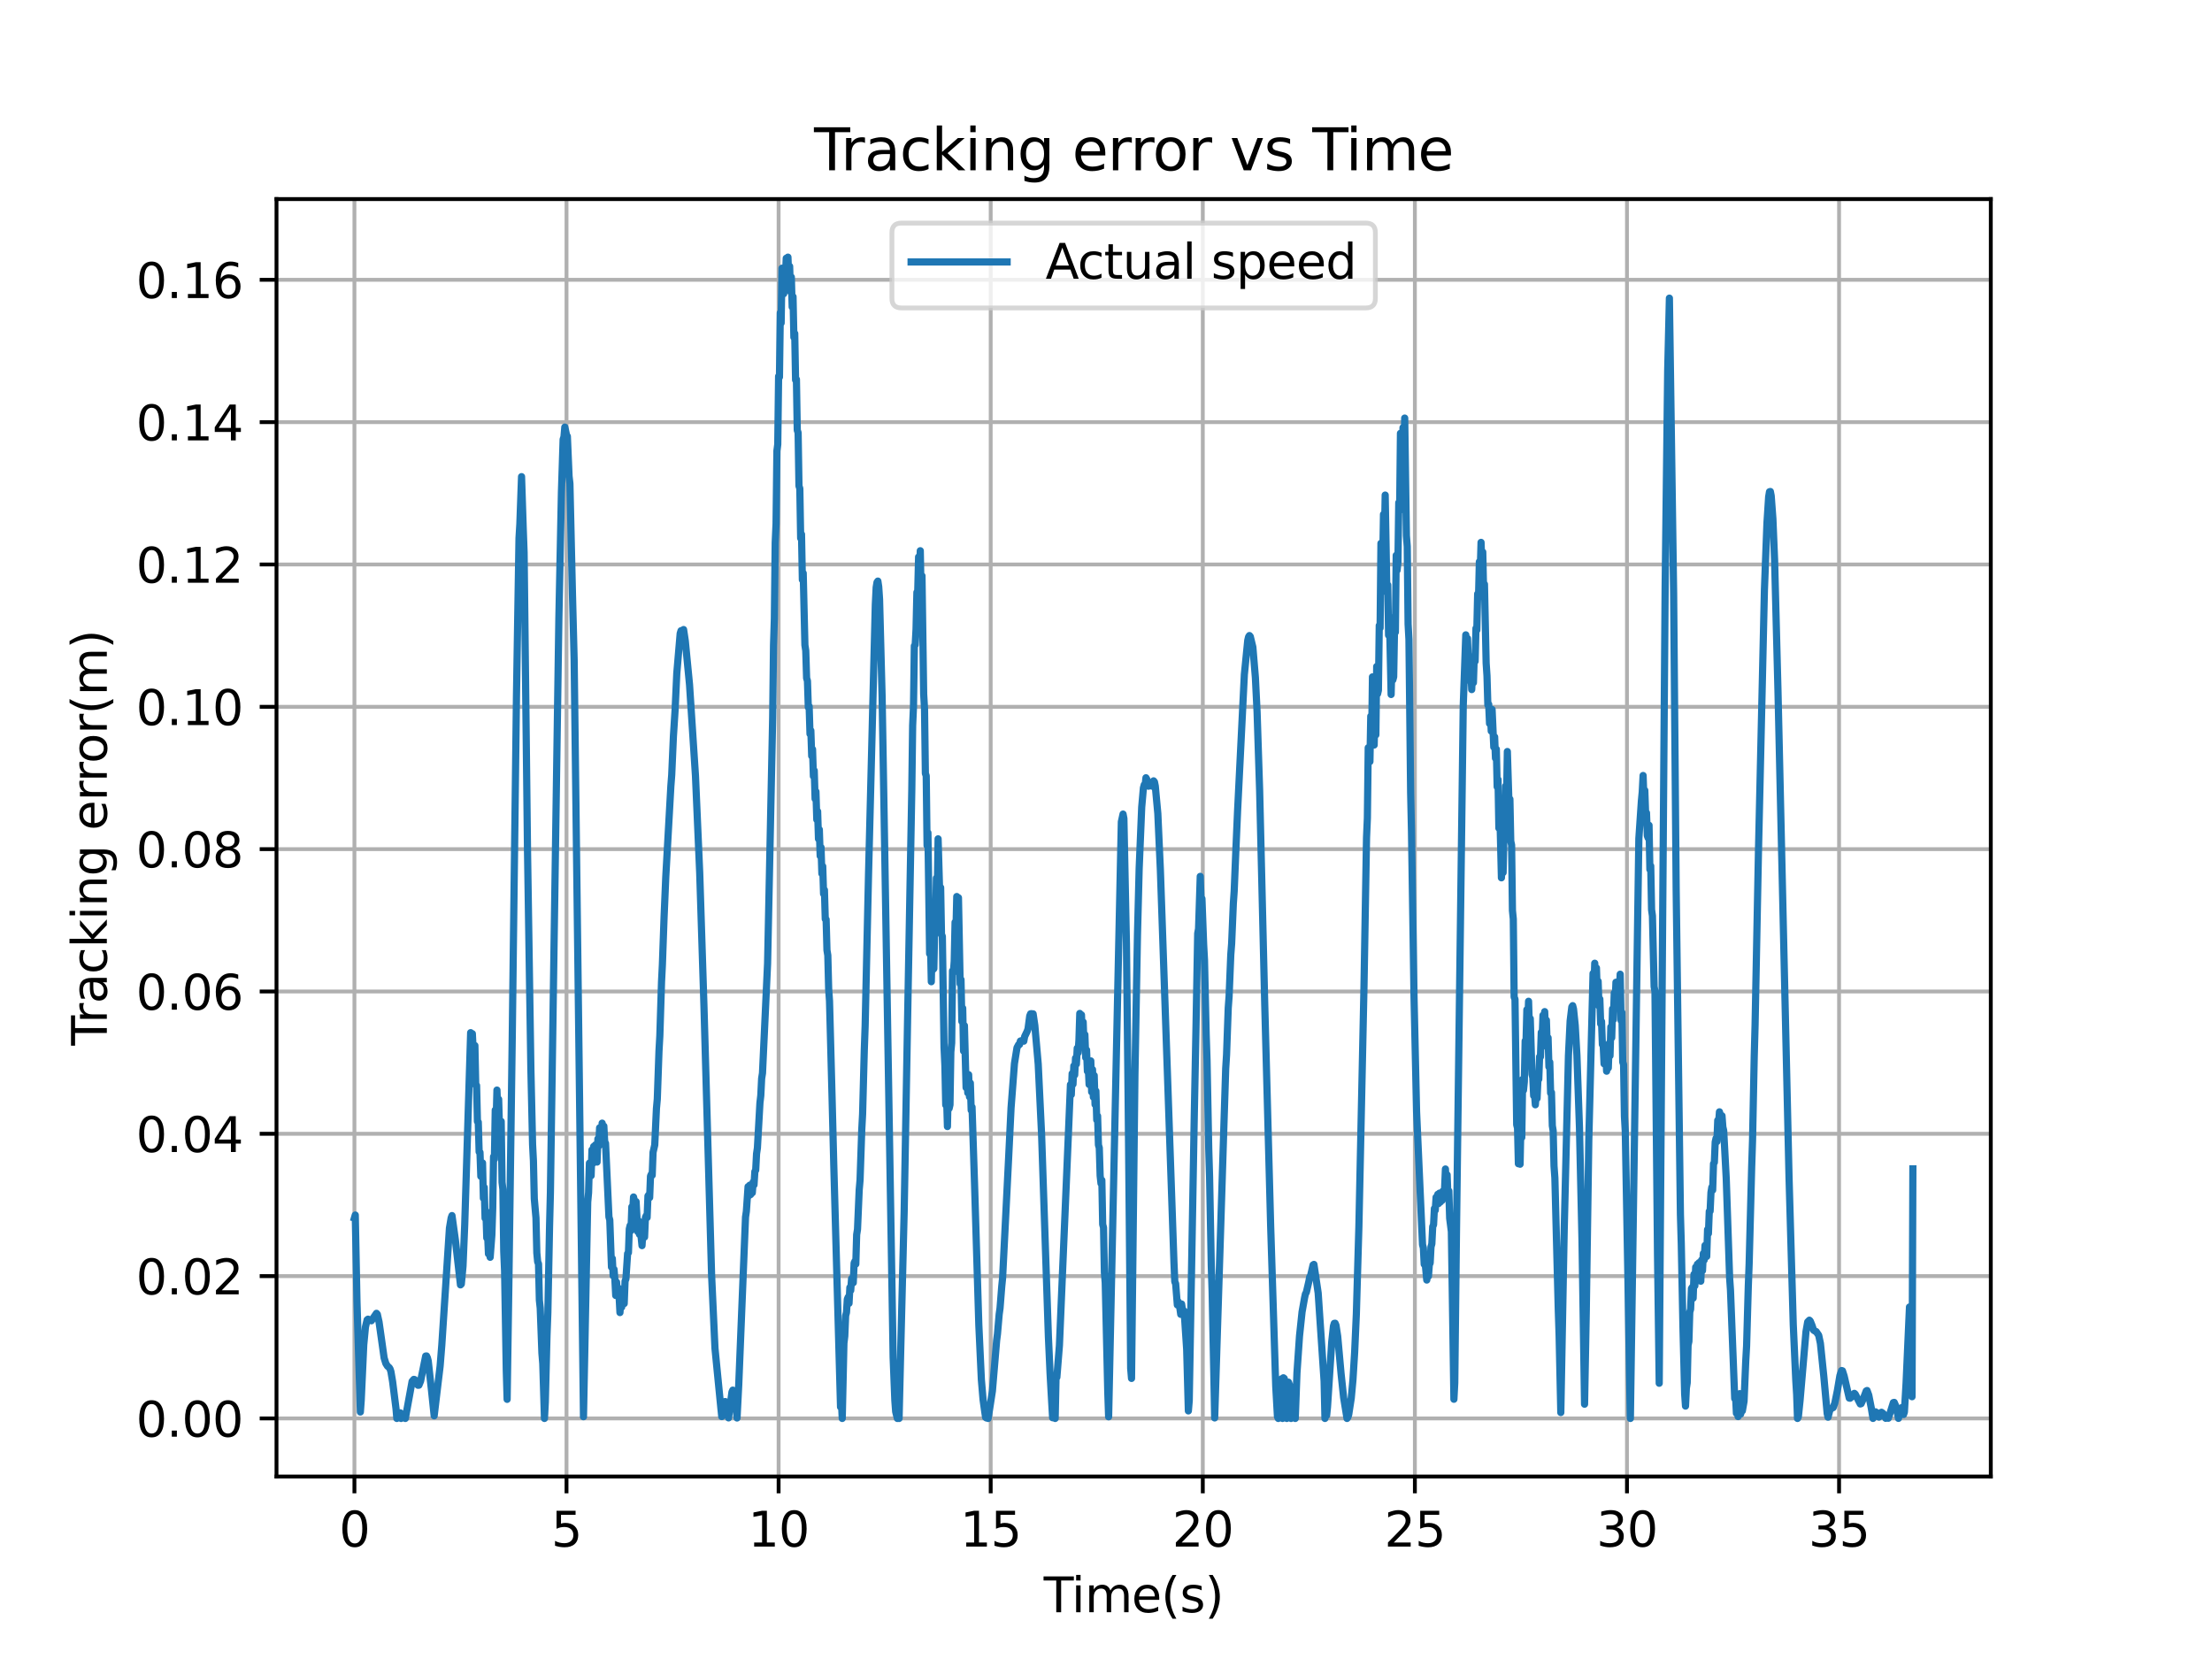 <?xml version="1.0" encoding="utf-8" standalone="no"?>
<!DOCTYPE svg PUBLIC "-//W3C//DTD SVG 1.1//EN"
  "http://www.w3.org/Graphics/SVG/1.1/DTD/svg11.dtd">
<svg xmlns:xlink="http://www.w3.org/1999/xlink" width="460.8pt" height="345.6pt" viewBox="0 0 460.8 345.6" xmlns="http://www.w3.org/2000/svg" version="1.1">
 <defs>
  <style type="text/css">*{stroke-linejoin: round; stroke-linecap: butt}</style>
 </defs>
 <g id="figure_1">
  <g id="patch_1">
   <path d="M 0 345.6 
L 460.8 345.6 
L 460.8 0 
L 0 0 
z
" style="fill: #ffffff"/>
  </g>
  <g id="axes_1">
   <g id="patch_2">
    <path d="M 57.6 307.584 
L 414.72 307.584 
L 414.72 41.472 
L 57.6 41.472 
z
" style="fill: #ffffff"/>
   </g>
   <g id="matplotlib.axis_1">
    <g id="xtick_1">
     <g id="line2d_1">
      <path d="M 73.833 307.584 
L 73.833 41.472 
" clip-path="url(#p68b505d96d)" style="fill: none; stroke: #b0b0b0; stroke-width: 0.8; stroke-linecap: square"/>
     </g>
     <g id="line2d_2">
      <defs>
       <path id="me1fbb069e8" d="M 0 0 
L 0 3.5 
" style="stroke: #000000; stroke-width: 0.8"/>
      </defs>
      <g>
       <use xlink:href="#me1fbb069e8" x="73.833" y="307.584" style="stroke: #000000; stroke-width: 0.8"/>
      </g>
     </g>
     <g id="text_1">
      <!-- 0 -->
      <g transform="translate(70.651 322.182) scale(0.1 -0.1)">
       <defs>
        <path id="DejaVuSans-30" d="M 2034 4250 
Q 1547 4250 1301 3770 
Q 1056 3291 1056 2328 
Q 1056 1369 1301 889 
Q 1547 409 2034 409 
Q 2525 409 2770 889 
Q 3016 1369 3016 2328 
Q 3016 3291 2770 3770 
Q 2525 4250 2034 4250 
z
M 2034 4750 
Q 2819 4750 3233 4129 
Q 3647 3509 3647 2328 
Q 3647 1150 3233 529 
Q 2819 -91 2034 -91 
Q 1250 -91 836 529 
Q 422 1150 422 2328 
Q 422 3509 836 4129 
Q 1250 4750 2034 4750 
z
" transform="scale(0.016)"/>
       </defs>
       <use xlink:href="#DejaVuSans-30"/>
      </g>
     </g>
    </g>
    <g id="xtick_2">
     <g id="line2d_3">
      <path d="M 118.015 307.584 
L 118.015 41.472 
" clip-path="url(#p68b505d96d)" style="fill: none; stroke: #b0b0b0; stroke-width: 0.8; stroke-linecap: square"/>
     </g>
     <g id="line2d_4">
      <g>
       <use xlink:href="#me1fbb069e8" x="118.015" y="307.584" style="stroke: #000000; stroke-width: 0.8"/>
      </g>
     </g>
     <g id="text_2">
      <!-- 5 -->
      <g transform="translate(114.834 322.182) scale(0.1 -0.1)">
       <defs>
        <path id="DejaVuSans-35" d="M 691 4666 
L 3169 4666 
L 3169 4134 
L 1269 4134 
L 1269 2991 
Q 1406 3038 1543 3061 
Q 1681 3084 1819 3084 
Q 2600 3084 3056 2656 
Q 3513 2228 3513 1497 
Q 3513 744 3044 326 
Q 2575 -91 1722 -91 
Q 1428 -91 1123 -41 
Q 819 9 494 109 
L 494 744 
Q 775 591 1075 516 
Q 1375 441 1709 441 
Q 2250 441 2565 725 
Q 2881 1009 2881 1497 
Q 2881 1984 2565 2268 
Q 2250 2553 1709 2553 
Q 1456 2553 1204 2497 
Q 953 2441 691 2322 
L 691 4666 
z
" transform="scale(0.016)"/>
       </defs>
       <use xlink:href="#DejaVuSans-35"/>
      </g>
     </g>
    </g>
    <g id="xtick_3">
     <g id="line2d_5">
      <path d="M 162.198 307.584 
L 162.198 41.472 
" clip-path="url(#p68b505d96d)" style="fill: none; stroke: #b0b0b0; stroke-width: 0.8; stroke-linecap: square"/>
     </g>
     <g id="line2d_6">
      <g>
       <use xlink:href="#me1fbb069e8" x="162.198" y="307.584" style="stroke: #000000; stroke-width: 0.8"/>
      </g>
     </g>
     <g id="text_3">
      <!-- 10 -->
      <g transform="translate(155.836 322.182) scale(0.1 -0.1)">
       <defs>
        <path id="DejaVuSans-31" d="M 794 531 
L 1825 531 
L 1825 4091 
L 703 3866 
L 703 4441 
L 1819 4666 
L 2450 4666 
L 2450 531 
L 3481 531 
L 3481 0 
L 794 0 
L 794 531 
z
" transform="scale(0.016)"/>
       </defs>
       <use xlink:href="#DejaVuSans-31"/>
       <use xlink:href="#DejaVuSans-30" x="63.623"/>
      </g>
     </g>
    </g>
    <g id="xtick_4">
     <g id="line2d_7">
      <path d="M 206.381 307.584 
L 206.381 41.472 
" clip-path="url(#p68b505d96d)" style="fill: none; stroke: #b0b0b0; stroke-width: 0.8; stroke-linecap: square"/>
     </g>
     <g id="line2d_8">
      <g>
       <use xlink:href="#me1fbb069e8" x="206.381" y="307.584" style="stroke: #000000; stroke-width: 0.8"/>
      </g>
     </g>
     <g id="text_4">
      <!-- 15 -->
      <g transform="translate(200.018 322.182) scale(0.1 -0.1)">
       <use xlink:href="#DejaVuSans-31"/>
       <use xlink:href="#DejaVuSans-35" x="63.623"/>
      </g>
     </g>
    </g>
    <g id="xtick_5">
     <g id="line2d_9">
      <path d="M 250.564 307.584 
L 250.564 41.472 
" clip-path="url(#p68b505d96d)" style="fill: none; stroke: #b0b0b0; stroke-width: 0.8; stroke-linecap: square"/>
     </g>
     <g id="line2d_10">
      <g>
       <use xlink:href="#me1fbb069e8" x="250.564" y="307.584" style="stroke: #000000; stroke-width: 0.8"/>
      </g>
     </g>
     <g id="text_5">
      <!-- 20 -->
      <g transform="translate(244.201 322.182) scale(0.1 -0.1)">
       <defs>
        <path id="DejaVuSans-32" d="M 1228 531 
L 3431 531 
L 3431 0 
L 469 0 
L 469 531 
Q 828 903 1448 1529 
Q 2069 2156 2228 2338 
Q 2531 2678 2651 2914 
Q 2772 3150 2772 3378 
Q 2772 3750 2511 3984 
Q 2250 4219 1831 4219 
Q 1534 4219 1204 4116 
Q 875 4013 500 3803 
L 500 4441 
Q 881 4594 1212 4672 
Q 1544 4750 1819 4750 
Q 2544 4750 2975 4387 
Q 3406 4025 3406 3419 
Q 3406 3131 3298 2873 
Q 3191 2616 2906 2266 
Q 2828 2175 2409 1742 
Q 1991 1309 1228 531 
z
" transform="scale(0.016)"/>
       </defs>
       <use xlink:href="#DejaVuSans-32"/>
       <use xlink:href="#DejaVuSans-30" x="63.623"/>
      </g>
     </g>
    </g>
    <g id="xtick_6">
     <g id="line2d_11">
      <path d="M 294.746 307.584 
L 294.746 41.472 
" clip-path="url(#p68b505d96d)" style="fill: none; stroke: #b0b0b0; stroke-width: 0.8; stroke-linecap: square"/>
     </g>
     <g id="line2d_12">
      <g>
       <use xlink:href="#me1fbb069e8" x="294.746" y="307.584" style="stroke: #000000; stroke-width: 0.8"/>
      </g>
     </g>
     <g id="text_6">
      <!-- 25 -->
      <g transform="translate(288.384 322.182) scale(0.1 -0.1)">
       <use xlink:href="#DejaVuSans-32"/>
       <use xlink:href="#DejaVuSans-35" x="63.623"/>
      </g>
     </g>
    </g>
    <g id="xtick_7">
     <g id="line2d_13">
      <path d="M 338.929 307.584 
L 338.929 41.472 
" clip-path="url(#p68b505d96d)" style="fill: none; stroke: #b0b0b0; stroke-width: 0.8; stroke-linecap: square"/>
     </g>
     <g id="line2d_14">
      <g>
       <use xlink:href="#me1fbb069e8" x="338.929" y="307.584" style="stroke: #000000; stroke-width: 0.8"/>
      </g>
     </g>
     <g id="text_7">
      <!-- 30 -->
      <g transform="translate(332.566 322.182) scale(0.1 -0.1)">
       <defs>
        <path id="DejaVuSans-33" d="M 2597 2516 
Q 3050 2419 3304 2112 
Q 3559 1806 3559 1356 
Q 3559 666 3084 287 
Q 2609 -91 1734 -91 
Q 1441 -91 1130 -33 
Q 819 25 488 141 
L 488 750 
Q 750 597 1062 519 
Q 1375 441 1716 441 
Q 2309 441 2620 675 
Q 2931 909 2931 1356 
Q 2931 1769 2642 2001 
Q 2353 2234 1838 2234 
L 1294 2234 
L 1294 2753 
L 1863 2753 
Q 2328 2753 2575 2939 
Q 2822 3125 2822 3475 
Q 2822 3834 2567 4026 
Q 2313 4219 1838 4219 
Q 1578 4219 1281 4162 
Q 984 4106 628 3988 
L 628 4550 
Q 988 4650 1302 4700 
Q 1616 4750 1894 4750 
Q 2613 4750 3031 4423 
Q 3450 4097 3450 3541 
Q 3450 3153 3228 2886 
Q 3006 2619 2597 2516 
z
" transform="scale(0.016)"/>
       </defs>
       <use xlink:href="#DejaVuSans-33"/>
       <use xlink:href="#DejaVuSans-30" x="63.623"/>
      </g>
     </g>
    </g>
    <g id="xtick_8">
     <g id="line2d_15">
      <path d="M 383.112 307.584 
L 383.112 41.472 
" clip-path="url(#p68b505d96d)" style="fill: none; stroke: #b0b0b0; stroke-width: 0.8; stroke-linecap: square"/>
     </g>
     <g id="line2d_16">
      <g>
       <use xlink:href="#me1fbb069e8" x="383.112" y="307.584" style="stroke: #000000; stroke-width: 0.8"/>
      </g>
     </g>
     <g id="text_8">
      <!-- 35 -->
      <g transform="translate(376.749 322.182) scale(0.1 -0.1)">
       <use xlink:href="#DejaVuSans-33"/>
       <use xlink:href="#DejaVuSans-35" x="63.623"/>
      </g>
     </g>
    </g>
    <g id="text_9">
     <!-- Time(s) -->
     <g transform="translate(217.42 335.861) scale(0.1 -0.1)">
      <defs>
       <path id="DejaVuSans-54" d="M -19 4666 
L 3928 4666 
L 3928 4134 
L 2272 4134 
L 2272 0 
L 1638 0 
L 1638 4134 
L -19 4134 
L -19 4666 
z
" transform="scale(0.016)"/>
       <path id="DejaVuSans-69" d="M 603 3500 
L 1178 3500 
L 1178 0 
L 603 0 
L 603 3500 
z
M 603 4863 
L 1178 4863 
L 1178 4134 
L 603 4134 
L 603 4863 
z
" transform="scale(0.016)"/>
       <path id="DejaVuSans-6d" d="M 3328 2828 
Q 3544 3216 3844 3400 
Q 4144 3584 4550 3584 
Q 5097 3584 5394 3201 
Q 5691 2819 5691 2113 
L 5691 0 
L 5113 0 
L 5113 2094 
Q 5113 2597 4934 2840 
Q 4756 3084 4391 3084 
Q 3944 3084 3684 2787 
Q 3425 2491 3425 1978 
L 3425 0 
L 2847 0 
L 2847 2094 
Q 2847 2600 2669 2842 
Q 2491 3084 2119 3084 
Q 1678 3084 1418 2786 
Q 1159 2488 1159 1978 
L 1159 0 
L 581 0 
L 581 3500 
L 1159 3500 
L 1159 2956 
Q 1356 3278 1631 3431 
Q 1906 3584 2284 3584 
Q 2666 3584 2933 3390 
Q 3200 3197 3328 2828 
z
" transform="scale(0.016)"/>
       <path id="DejaVuSans-65" d="M 3597 1894 
L 3597 1613 
L 953 1613 
Q 991 1019 1311 708 
Q 1631 397 2203 397 
Q 2534 397 2845 478 
Q 3156 559 3463 722 
L 3463 178 
Q 3153 47 2828 -22 
Q 2503 -91 2169 -91 
Q 1331 -91 842 396 
Q 353 884 353 1716 
Q 353 2575 817 3079 
Q 1281 3584 2069 3584 
Q 2775 3584 3186 3129 
Q 3597 2675 3597 1894 
z
M 3022 2063 
Q 3016 2534 2758 2815 
Q 2500 3097 2075 3097 
Q 1594 3097 1305 2825 
Q 1016 2553 972 2059 
L 3022 2063 
z
" transform="scale(0.016)"/>
       <path id="DejaVuSans-28" d="M 1984 4856 
Q 1566 4138 1362 3434 
Q 1159 2731 1159 2009 
Q 1159 1288 1364 580 
Q 1569 -128 1984 -844 
L 1484 -844 
Q 1016 -109 783 600 
Q 550 1309 550 2009 
Q 550 2706 781 3412 
Q 1013 4119 1484 4856 
L 1984 4856 
z
" transform="scale(0.016)"/>
       <path id="DejaVuSans-73" d="M 2834 3397 
L 2834 2853 
Q 2591 2978 2328 3040 
Q 2066 3103 1784 3103 
Q 1356 3103 1142 2972 
Q 928 2841 928 2578 
Q 928 2378 1081 2264 
Q 1234 2150 1697 2047 
L 1894 2003 
Q 2506 1872 2764 1633 
Q 3022 1394 3022 966 
Q 3022 478 2636 193 
Q 2250 -91 1575 -91 
Q 1294 -91 989 -36 
Q 684 19 347 128 
L 347 722 
Q 666 556 975 473 
Q 1284 391 1588 391 
Q 1994 391 2212 530 
Q 2431 669 2431 922 
Q 2431 1156 2273 1281 
Q 2116 1406 1581 1522 
L 1381 1569 
Q 847 1681 609 1914 
Q 372 2147 372 2553 
Q 372 3047 722 3315 
Q 1072 3584 1716 3584 
Q 2034 3584 2315 3537 
Q 2597 3491 2834 3397 
z
" transform="scale(0.016)"/>
       <path id="DejaVuSans-29" d="M 513 4856 
L 1013 4856 
Q 1481 4119 1714 3412 
Q 1947 2706 1947 2009 
Q 1947 1309 1714 600 
Q 1481 -109 1013 -844 
L 513 -844 
Q 928 -128 1133 580 
Q 1338 1288 1338 2009 
Q 1338 2731 1133 3434 
Q 928 4138 513 4856 
z
" transform="scale(0.016)"/>
      </defs>
      <use xlink:href="#DejaVuSans-54"/>
      <use xlink:href="#DejaVuSans-69" x="57.959"/>
      <use xlink:href="#DejaVuSans-6d" x="85.742"/>
      <use xlink:href="#DejaVuSans-65" x="183.154"/>
      <use xlink:href="#DejaVuSans-28" x="244.678"/>
      <use xlink:href="#DejaVuSans-73" x="283.691"/>
      <use xlink:href="#DejaVuSans-29" x="335.791"/>
     </g>
    </g>
   </g>
   <g id="matplotlib.axis_2">
    <g id="ytick_1">
     <g id="line2d_17">
      <path d="M 57.6 295.488 
L 414.72 295.488 
" clip-path="url(#p68b505d96d)" style="fill: none; stroke: #b0b0b0; stroke-width: 0.8; stroke-linecap: square"/>
     </g>
     <g id="line2d_18">
      <defs>
       <path id="m0bb0a69759" d="M 0 0 
L -3.5 0 
" style="stroke: #000000; stroke-width: 0.8"/>
      </defs>
      <g>
       <use xlink:href="#m0bb0a69759" x="57.6" y="295.488" style="stroke: #000000; stroke-width: 0.8"/>
      </g>
     </g>
     <g id="text_10">
      <!-- 0.00 -->
      <g transform="translate(28.334 299.287) scale(0.1 -0.1)">
       <defs>
        <path id="DejaVuSans-2e" d="M 684 794 
L 1344 794 
L 1344 0 
L 684 0 
L 684 794 
z
" transform="scale(0.016)"/>
       </defs>
       <use xlink:href="#DejaVuSans-30"/>
       <use xlink:href="#DejaVuSans-2e" x="63.623"/>
       <use xlink:href="#DejaVuSans-30" x="95.41"/>
       <use xlink:href="#DejaVuSans-30" x="159.033"/>
      </g>
     </g>
    </g>
    <g id="ytick_2">
     <g id="line2d_19">
      <path d="M 57.6 265.838 
L 414.72 265.838 
" clip-path="url(#p68b505d96d)" style="fill: none; stroke: #b0b0b0; stroke-width: 0.8; stroke-linecap: square"/>
     </g>
     <g id="line2d_20">
      <g>
       <use xlink:href="#m0bb0a69759" x="57.6" y="265.838" style="stroke: #000000; stroke-width: 0.8"/>
      </g>
     </g>
     <g id="text_11">
      <!-- 0.02 -->
      <g transform="translate(28.334 269.637) scale(0.1 -0.1)">
       <use xlink:href="#DejaVuSans-30"/>
       <use xlink:href="#DejaVuSans-2e" x="63.623"/>
       <use xlink:href="#DejaVuSans-30" x="95.41"/>
       <use xlink:href="#DejaVuSans-32" x="159.033"/>
      </g>
     </g>
    </g>
    <g id="ytick_3">
     <g id="line2d_21">
      <path d="M 57.6 236.188 
L 414.72 236.188 
" clip-path="url(#p68b505d96d)" style="fill: none; stroke: #b0b0b0; stroke-width: 0.8; stroke-linecap: square"/>
     </g>
     <g id="line2d_22">
      <g>
       <use xlink:href="#m0bb0a69759" x="57.6" y="236.188" style="stroke: #000000; stroke-width: 0.8"/>
      </g>
     </g>
     <g id="text_12">
      <!-- 0.04 -->
      <g transform="translate(28.334 239.988) scale(0.1 -0.1)">
       <defs>
        <path id="DejaVuSans-34" d="M 2419 4116 
L 825 1625 
L 2419 1625 
L 2419 4116 
z
M 2253 4666 
L 3047 4666 
L 3047 1625 
L 3713 1625 
L 3713 1100 
L 3047 1100 
L 3047 0 
L 2419 0 
L 2419 1100 
L 313 1100 
L 313 1709 
L 2253 4666 
z
" transform="scale(0.016)"/>
       </defs>
       <use xlink:href="#DejaVuSans-30"/>
       <use xlink:href="#DejaVuSans-2e" x="63.623"/>
       <use xlink:href="#DejaVuSans-30" x="95.41"/>
       <use xlink:href="#DejaVuSans-34" x="159.033"/>
      </g>
     </g>
    </g>
    <g id="ytick_4">
     <g id="line2d_23">
      <path d="M 57.6 206.539 
L 414.72 206.539 
" clip-path="url(#p68b505d96d)" style="fill: none; stroke: #b0b0b0; stroke-width: 0.8; stroke-linecap: square"/>
     </g>
     <g id="line2d_24">
      <g>
       <use xlink:href="#m0bb0a69759" x="57.6" y="206.539" style="stroke: #000000; stroke-width: 0.8"/>
      </g>
     </g>
     <g id="text_13">
      <!-- 0.06 -->
      <g transform="translate(28.334 210.338) scale(0.1 -0.1)">
       <defs>
        <path id="DejaVuSans-36" d="M 2113 2584 
Q 1688 2584 1439 2293 
Q 1191 2003 1191 1497 
Q 1191 994 1439 701 
Q 1688 409 2113 409 
Q 2538 409 2786 701 
Q 3034 994 3034 1497 
Q 3034 2003 2786 2293 
Q 2538 2584 2113 2584 
z
M 3366 4563 
L 3366 3988 
Q 3128 4100 2886 4159 
Q 2644 4219 2406 4219 
Q 1781 4219 1451 3797 
Q 1122 3375 1075 2522 
Q 1259 2794 1537 2939 
Q 1816 3084 2150 3084 
Q 2853 3084 3261 2657 
Q 3669 2231 3669 1497 
Q 3669 778 3244 343 
Q 2819 -91 2113 -91 
Q 1303 -91 875 529 
Q 447 1150 447 2328 
Q 447 3434 972 4092 
Q 1497 4750 2381 4750 
Q 2619 4750 2861 4703 
Q 3103 4656 3366 4563 
z
" transform="scale(0.016)"/>
       </defs>
       <use xlink:href="#DejaVuSans-30"/>
       <use xlink:href="#DejaVuSans-2e" x="63.623"/>
       <use xlink:href="#DejaVuSans-30" x="95.41"/>
       <use xlink:href="#DejaVuSans-36" x="159.033"/>
      </g>
     </g>
    </g>
    <g id="ytick_5">
     <g id="line2d_25">
      <path d="M 57.6 176.889 
L 414.72 176.889 
" clip-path="url(#p68b505d96d)" style="fill: none; stroke: #b0b0b0; stroke-width: 0.8; stroke-linecap: square"/>
     </g>
     <g id="line2d_26">
      <g>
       <use xlink:href="#m0bb0a69759" x="57.6" y="176.889" style="stroke: #000000; stroke-width: 0.8"/>
      </g>
     </g>
     <g id="text_14">
      <!-- 0.08 -->
      <g transform="translate(28.334 180.688) scale(0.1 -0.1)">
       <defs>
        <path id="DejaVuSans-38" d="M 2034 2216 
Q 1584 2216 1326 1975 
Q 1069 1734 1069 1313 
Q 1069 891 1326 650 
Q 1584 409 2034 409 
Q 2484 409 2743 651 
Q 3003 894 3003 1313 
Q 3003 1734 2745 1975 
Q 2488 2216 2034 2216 
z
M 1403 2484 
Q 997 2584 770 2862 
Q 544 3141 544 3541 
Q 544 4100 942 4425 
Q 1341 4750 2034 4750 
Q 2731 4750 3128 4425 
Q 3525 4100 3525 3541 
Q 3525 3141 3298 2862 
Q 3072 2584 2669 2484 
Q 3125 2378 3379 2068 
Q 3634 1759 3634 1313 
Q 3634 634 3220 271 
Q 2806 -91 2034 -91 
Q 1263 -91 848 271 
Q 434 634 434 1313 
Q 434 1759 690 2068 
Q 947 2378 1403 2484 
z
M 1172 3481 
Q 1172 3119 1398 2916 
Q 1625 2713 2034 2713 
Q 2441 2713 2670 2916 
Q 2900 3119 2900 3481 
Q 2900 3844 2670 4047 
Q 2441 4250 2034 4250 
Q 1625 4250 1398 4047 
Q 1172 3844 1172 3481 
z
" transform="scale(0.016)"/>
       </defs>
       <use xlink:href="#DejaVuSans-30"/>
       <use xlink:href="#DejaVuSans-2e" x="63.623"/>
       <use xlink:href="#DejaVuSans-30" x="95.41"/>
       <use xlink:href="#DejaVuSans-38" x="159.033"/>
      </g>
     </g>
    </g>
    <g id="ytick_6">
     <g id="line2d_27">
      <path d="M 57.6 147.239 
L 414.72 147.239 
" clip-path="url(#p68b505d96d)" style="fill: none; stroke: #b0b0b0; stroke-width: 0.8; stroke-linecap: square"/>
     </g>
     <g id="line2d_28">
      <g>
       <use xlink:href="#m0bb0a69759" x="57.6" y="147.239" style="stroke: #000000; stroke-width: 0.8"/>
      </g>
     </g>
     <g id="text_15">
      <!-- 0.10 -->
      <g transform="translate(28.334 151.038) scale(0.1 -0.1)">
       <use xlink:href="#DejaVuSans-30"/>
       <use xlink:href="#DejaVuSans-2e" x="63.623"/>
       <use xlink:href="#DejaVuSans-31" x="95.41"/>
       <use xlink:href="#DejaVuSans-30" x="159.033"/>
      </g>
     </g>
    </g>
    <g id="ytick_7">
     <g id="line2d_29">
      <path d="M 57.6 117.589 
L 414.72 117.589 
" clip-path="url(#p68b505d96d)" style="fill: none; stroke: #b0b0b0; stroke-width: 0.8; stroke-linecap: square"/>
     </g>
     <g id="line2d_30">
      <g>
       <use xlink:href="#m0bb0a69759" x="57.6" y="117.589" style="stroke: #000000; stroke-width: 0.8"/>
      </g>
     </g>
     <g id="text_16">
      <!-- 0.12 -->
      <g transform="translate(28.334 121.389) scale(0.1 -0.1)">
       <use xlink:href="#DejaVuSans-30"/>
       <use xlink:href="#DejaVuSans-2e" x="63.623"/>
       <use xlink:href="#DejaVuSans-31" x="95.41"/>
       <use xlink:href="#DejaVuSans-32" x="159.033"/>
      </g>
     </g>
    </g>
    <g id="ytick_8">
     <g id="line2d_31">
      <path d="M 57.6 87.94 
L 414.72 87.94 
" clip-path="url(#p68b505d96d)" style="fill: none; stroke: #b0b0b0; stroke-width: 0.8; stroke-linecap: square"/>
     </g>
     <g id="line2d_32">
      <g>
       <use xlink:href="#m0bb0a69759" x="57.6" y="87.94" style="stroke: #000000; stroke-width: 0.8"/>
      </g>
     </g>
     <g id="text_17">
      <!-- 0.14 -->
      <g transform="translate(28.334 91.739) scale(0.1 -0.1)">
       <use xlink:href="#DejaVuSans-30"/>
       <use xlink:href="#DejaVuSans-2e" x="63.623"/>
       <use xlink:href="#DejaVuSans-31" x="95.41"/>
       <use xlink:href="#DejaVuSans-34" x="159.033"/>
      </g>
     </g>
    </g>
    <g id="ytick_9">
     <g id="line2d_33">
      <path d="M 57.6 58.29 
L 414.72 58.29 
" clip-path="url(#p68b505d96d)" style="fill: none; stroke: #b0b0b0; stroke-width: 0.8; stroke-linecap: square"/>
     </g>
     <g id="line2d_34">
      <g>
       <use xlink:href="#m0bb0a69759" x="57.6" y="58.29" style="stroke: #000000; stroke-width: 0.8"/>
      </g>
     </g>
     <g id="text_18">
      <!-- 0.16 -->
      <g transform="translate(28.334 62.089) scale(0.1 -0.1)">
       <use xlink:href="#DejaVuSans-30"/>
       <use xlink:href="#DejaVuSans-2e" x="63.623"/>
       <use xlink:href="#DejaVuSans-31" x="95.41"/>
       <use xlink:href="#DejaVuSans-36" x="159.033"/>
      </g>
     </g>
    </g>
    <g id="text_19">
     <!-- Tracking error(m) -->
     <g transform="translate(22.255 217.804) rotate(-90) scale(0.1 -0.1)">
      <defs>
       <path id="DejaVuSans-72" d="M 2631 2963 
Q 2534 3019 2420 3045 
Q 2306 3072 2169 3072 
Q 1681 3072 1420 2755 
Q 1159 2438 1159 1844 
L 1159 0 
L 581 0 
L 581 3500 
L 1159 3500 
L 1159 2956 
Q 1341 3275 1631 3429 
Q 1922 3584 2338 3584 
Q 2397 3584 2469 3576 
Q 2541 3569 2628 3553 
L 2631 2963 
z
" transform="scale(0.016)"/>
       <path id="DejaVuSans-61" d="M 2194 1759 
Q 1497 1759 1228 1600 
Q 959 1441 959 1056 
Q 959 750 1161 570 
Q 1363 391 1709 391 
Q 2188 391 2477 730 
Q 2766 1069 2766 1631 
L 2766 1759 
L 2194 1759 
z
M 3341 1997 
L 3341 0 
L 2766 0 
L 2766 531 
Q 2569 213 2275 61 
Q 1981 -91 1556 -91 
Q 1019 -91 701 211 
Q 384 513 384 1019 
Q 384 1609 779 1909 
Q 1175 2209 1959 2209 
L 2766 2209 
L 2766 2266 
Q 2766 2663 2505 2880 
Q 2244 3097 1772 3097 
Q 1472 3097 1187 3025 
Q 903 2953 641 2809 
L 641 3341 
Q 956 3463 1253 3523 
Q 1550 3584 1831 3584 
Q 2591 3584 2966 3190 
Q 3341 2797 3341 1997 
z
" transform="scale(0.016)"/>
       <path id="DejaVuSans-63" d="M 3122 3366 
L 3122 2828 
Q 2878 2963 2633 3030 
Q 2388 3097 2138 3097 
Q 1578 3097 1268 2742 
Q 959 2388 959 1747 
Q 959 1106 1268 751 
Q 1578 397 2138 397 
Q 2388 397 2633 464 
Q 2878 531 3122 666 
L 3122 134 
Q 2881 22 2623 -34 
Q 2366 -91 2075 -91 
Q 1284 -91 818 406 
Q 353 903 353 1747 
Q 353 2603 823 3093 
Q 1294 3584 2113 3584 
Q 2378 3584 2631 3529 
Q 2884 3475 3122 3366 
z
" transform="scale(0.016)"/>
       <path id="DejaVuSans-6b" d="M 581 4863 
L 1159 4863 
L 1159 1991 
L 2875 3500 
L 3609 3500 
L 1753 1863 
L 3688 0 
L 2938 0 
L 1159 1709 
L 1159 0 
L 581 0 
L 581 4863 
z
" transform="scale(0.016)"/>
       <path id="DejaVuSans-6e" d="M 3513 2113 
L 3513 0 
L 2938 0 
L 2938 2094 
Q 2938 2591 2744 2837 
Q 2550 3084 2163 3084 
Q 1697 3084 1428 2787 
Q 1159 2491 1159 1978 
L 1159 0 
L 581 0 
L 581 3500 
L 1159 3500 
L 1159 2956 
Q 1366 3272 1645 3428 
Q 1925 3584 2291 3584 
Q 2894 3584 3203 3211 
Q 3513 2838 3513 2113 
z
" transform="scale(0.016)"/>
       <path id="DejaVuSans-67" d="M 2906 1791 
Q 2906 2416 2648 2759 
Q 2391 3103 1925 3103 
Q 1463 3103 1205 2759 
Q 947 2416 947 1791 
Q 947 1169 1205 825 
Q 1463 481 1925 481 
Q 2391 481 2648 825 
Q 2906 1169 2906 1791 
z
M 3481 434 
Q 3481 -459 3084 -895 
Q 2688 -1331 1869 -1331 
Q 1566 -1331 1297 -1286 
Q 1028 -1241 775 -1147 
L 775 -588 
Q 1028 -725 1275 -790 
Q 1522 -856 1778 -856 
Q 2344 -856 2625 -561 
Q 2906 -266 2906 331 
L 2906 616 
Q 2728 306 2450 153 
Q 2172 0 1784 0 
Q 1141 0 747 490 
Q 353 981 353 1791 
Q 353 2603 747 3093 
Q 1141 3584 1784 3584 
Q 2172 3584 2450 3431 
Q 2728 3278 2906 2969 
L 2906 3500 
L 3481 3500 
L 3481 434 
z
" transform="scale(0.016)"/>
       <path id="DejaVuSans-20" transform="scale(0.016)"/>
       <path id="DejaVuSans-6f" d="M 1959 3097 
Q 1497 3097 1228 2736 
Q 959 2375 959 1747 
Q 959 1119 1226 758 
Q 1494 397 1959 397 
Q 2419 397 2687 759 
Q 2956 1122 2956 1747 
Q 2956 2369 2687 2733 
Q 2419 3097 1959 3097 
z
M 1959 3584 
Q 2709 3584 3137 3096 
Q 3566 2609 3566 1747 
Q 3566 888 3137 398 
Q 2709 -91 1959 -91 
Q 1206 -91 779 398 
Q 353 888 353 1747 
Q 353 2609 779 3096 
Q 1206 3584 1959 3584 
z
" transform="scale(0.016)"/>
      </defs>
      <use xlink:href="#DejaVuSans-54"/>
      <use xlink:href="#DejaVuSans-72" x="46.334"/>
      <use xlink:href="#DejaVuSans-61" x="87.447"/>
      <use xlink:href="#DejaVuSans-63" x="148.727"/>
      <use xlink:href="#DejaVuSans-6b" x="203.707"/>
      <use xlink:href="#DejaVuSans-69" x="261.617"/>
      <use xlink:href="#DejaVuSans-6e" x="289.4"/>
      <use xlink:href="#DejaVuSans-67" x="352.779"/>
      <use xlink:href="#DejaVuSans-20" x="416.256"/>
      <use xlink:href="#DejaVuSans-65" x="448.043"/>
      <use xlink:href="#DejaVuSans-72" x="509.566"/>
      <use xlink:href="#DejaVuSans-72" x="548.93"/>
      <use xlink:href="#DejaVuSans-6f" x="587.793"/>
      <use xlink:href="#DejaVuSans-72" x="648.975"/>
      <use xlink:href="#DejaVuSans-28" x="690.088"/>
      <use xlink:href="#DejaVuSans-6d" x="729.102"/>
      <use xlink:href="#DejaVuSans-29" x="826.514"/>
     </g>
    </g>
   </g>
   <g id="line2d_35">
    <path d="M 73.833 253.722 
L 74.009 253.114 
L 74.009 253.114 
L 74.363 271.125 
L 74.363 271.125 
L 75.07 294.146 
L 75.07 294.146 
L 75.247 291.699 
L 75.247 291.699 
L 75.777 280.144 
L 75.777 280.144 
L 76.13 276.438 
L 76.13 276.438 
L 76.484 274.942 
L 76.484 274.942 
L 76.66 274.81 
L 77.367 275.141 
L 77.367 275.141 
L 78.428 273.584 
L 78.428 273.584 
L 78.604 273.787 
L 78.604 273.787 
L 78.958 275.377 
L 78.958 275.377 
L 79.488 279.105 
L 79.488 279.105 
L 80.018 282.875 
L 80.018 282.875 
L 80.372 284.027 
L 80.372 284.027 
L 80.725 284.595 
L 80.725 284.595 
L 81.079 284.89 
L 81.079 284.89 
L 81.255 285.177 
L 81.255 285.177 
L 81.432 285.715 
L 81.432 285.715 
L 81.786 287.806 
L 81.786 287.806 
L 82.493 293.421 
L 82.493 293.421 
L 82.669 295.488 
L 82.669 295.488 
L 82.846 295.251 
L 82.846 295.251 
L 83.199 294.418 
L 83.199 294.418 
L 83.376 294.32 
L 83.376 294.32 
L 83.553 295.488 
L 83.553 295.488 
L 83.73 294.646 
L 83.73 294.646 
L 84.26 295.313 
L 84.26 295.313 
L 84.437 295.488 
L 84.437 295.488 
L 85.85 287.758 
L 85.85 287.758 
L 86.204 287.349 
L 86.204 287.349 
L 86.381 287.389 
L 86.381 287.389 
L 86.557 287.576 
L 86.557 287.576 
L 86.911 288.376 
L 86.911 288.376 
L 87.088 288.581 
L 87.088 288.581 
L 87.264 288.562 
L 87.264 288.562 
L 87.618 287.709 
L 87.618 287.709 
L 88.678 282.487 
L 88.678 282.487 
L 88.855 282.47 
L 88.855 282.47 
L 89.032 282.844 
L 89.208 283.501 
L 89.208 283.501 
L 89.915 289.859 
L 89.915 289.859 
L 90.445 294.938 
L 90.445 294.938 
L 91.152 289.001 
L 91.152 289.001 
L 91.683 284.595 
L 91.683 284.595 
L 92.036 280.195 
L 92.036 280.195 
L 93.627 255.839 
L 93.627 255.839 
L 93.98 253.735 
L 93.98 253.735 
L 94.157 253.227 
L 94.157 253.227 
L 94.864 258.325 
L 94.864 258.325 
L 95.924 267.665 
L 95.924 267.665 
L 96.101 267.49 
L 96.101 267.49 
L 96.454 263.746 
L 96.454 263.746 
L 96.808 255.154 
L 96.808 255.154 
L 98.045 215.121 
L 98.045 215.121 
L 98.222 217.113 
L 98.222 217.113 
L 98.398 215.337 
L 98.398 215.337 
L 98.575 218.805 
L 98.575 218.805 
L 98.752 219.165 
L 98.752 219.165 
L 98.929 217.803 
L 98.929 217.803 
L 99.105 226.073 
L 99.105 226.073 
L 99.282 226.121 
L 99.282 226.121 
L 99.459 233.615 
L 99.459 233.615 
L 99.635 233.759 
L 99.635 233.759 
L 99.812 239.955 
L 99.812 239.955 
L 99.989 240.056 
L 99.989 240.056 
L 100.166 245.055 
L 100.166 245.055 
L 100.342 245.144 
L 100.342 245.144 
L 100.519 242.255 
L 100.519 242.255 
L 100.696 249.615 
L 100.696 249.615 
L 100.873 247.35 
L 100.873 247.35 
L 101.049 253.78 
L 101.049 253.78 
L 101.226 252.328 
L 101.226 252.328 
L 101.403 257.889 
L 101.403 257.889 
L 101.579 257.105 
L 101.579 257.105 
L 101.756 261.216 
L 101.756 261.216 
L 101.933 260.411 
L 101.933 260.411 
L 102.11 261.917 
L 102.11 261.917 
L 102.463 257.277 
L 102.463 257.277 
L 102.64 251.839 
L 102.64 251.839 
L 102.817 240.946 
L 102.817 240.946 
L 102.993 241.496 
L 102.993 241.496 
L 103.17 231.244 
L 103.17 231.244 
L 103.347 233.836 
L 103.347 233.836 
L 103.524 227.082 
L 103.524 227.082 
L 103.7 231.704 
L 103.7 231.704 
L 103.877 228.985 
L 103.877 228.985 
L 104.054 234.968 
L 104.054 234.968 
L 104.23 235.493 
L 104.23 235.493 
L 104.407 233.604 
L 104.407 233.604 
L 104.584 246.3 
L 104.584 246.3 
L 104.761 247.764 
L 104.761 247.764 
L 104.937 260.641 
L 104.937 260.641 
L 105.114 264.765 
L 105.114 264.765 
L 105.468 285.465 
L 105.468 285.465 
L 105.644 291.508 
L 105.644 291.508 
L 105.998 267.899 
L 105.998 267.899 
L 106.705 216.43 
L 106.705 216.43 
L 107.588 145.113 
L 107.588 145.113 
L 108.119 112.109 
L 108.119 112.109 
L 108.295 109.17 
L 108.295 109.17 
L 108.649 99.295 
L 108.649 99.295 
L 109.002 110.23 
L 109.002 110.23 
L 109.179 115.122 
L 109.179 115.122 
L 109.886 176.896 
L 109.886 176.896 
L 110.593 222.689 
L 110.593 222.689 
L 110.946 238.43 
L 110.946 238.43 
L 111.123 241.826 
L 111.123 241.826 
L 111.3 249.701 
L 111.3 249.701 
L 111.653 253.72 
L 111.653 253.72 
L 111.83 260.996 
L 111.83 260.996 
L 112.007 262.87 
L 112.007 262.87 
L 112.183 263.268 
L 112.183 263.268 
L 112.36 270.855 
L 112.36 270.855 
L 112.537 272.489 
L 112.537 272.489 
L 112.89 281.897 
L 112.89 281.897 
L 113.067 284.043 
L 113.067 284.043 
L 113.42 295.488 
L 113.42 295.488 
L 113.597 292.092 
L 113.597 292.092 
L 113.951 278.14 
L 113.951 278.14 
L 114.127 273.434 
L 114.127 273.434 
L 114.481 255.525 
L 114.481 255.525 
L 114.658 248.484 
L 116.425 128.736 
L 116.425 128.736 
L 116.955 102.573 
L 116.955 102.573 
L 117.309 91.536 
L 117.309 91.536 
L 117.485 91.004 
L 117.485 91.004 
L 117.662 88.976 
L 117.662 88.976 
L 118.015 90.612 
L 118.015 90.612 
L 118.192 90.897 
L 118.192 90.897 
L 118.546 99.211 
L 118.546 99.211 
L 118.722 100.747 
L 118.722 100.747 
L 119.253 123.709 
L 119.253 123.709 
L 119.606 137.469 
L 119.606 137.469 
L 121.55 295.128 
L 121.55 295.128 
L 122.434 250.398 
L 122.434 250.398 
L 122.61 248.429 
L 122.61 248.429 
L 122.787 242.286 
L 122.787 242.286 
L 122.964 242.213 
L 122.964 242.213 
L 123.141 244.926 
L 123.141 244.926 
L 123.317 239.542 
L 123.317 239.542 
L 123.494 242.375 
L 123.494 242.375 
L 123.671 238.826 
L 123.671 238.826 
L 123.848 241.09 
L 123.848 241.09 
L 124.024 238.513 
L 124.024 238.513 
L 124.201 239.408 
L 124.201 239.408 
L 124.378 242.081 
L 124.378 242.081 
L 124.554 237.24 
L 124.554 237.24 
L 124.731 238.737 
L 124.731 238.737 
L 124.908 234.94 
L 124.908 234.94 
L 125.085 235.569 
L 125.085 235.569 
L 125.261 238.372 
L 125.261 238.372 
L 125.438 233.968 
L 125.438 233.968 
L 125.615 236.771 
L 125.615 236.771 
L 125.792 234.589 
L 125.792 234.589 
L 125.968 237.841 
L 125.968 237.841 
L 126.145 238.166 
L 126.145 238.166 
L 126.852 253.513 
L 126.852 253.513 
L 127.029 254.141 
L 127.029 254.141 
L 127.382 263.958 
L 127.382 263.958 
L 127.559 262.181 
L 127.559 262.181 
L 127.736 265.77 
L 127.736 265.77 
L 127.912 264.425 
L 127.912 264.425 
L 128.089 266.479 
L 128.089 266.479 
L 128.266 269.875 
L 128.266 269.875 
L 128.443 267.091 
L 128.443 267.091 
L 128.619 269.802 
L 128.619 269.802 
L 128.796 268.292 
L 128.796 268.292 
L 128.973 270.132 
L 128.973 270.132 
L 129.149 273.432 
L 129.149 273.432 
L 129.326 270.627 
L 129.326 270.627 
L 129.503 272.315 
L 129.503 272.315 
L 129.68 269.853 
L 129.68 269.853 
L 129.856 270.185 
L 129.856 270.185 
L 130.033 271.562 
L 130.033 271.562 
L 130.21 266.86 
L 130.21 266.86 
L 130.387 266.446 
L 130.387 266.446 
L 130.74 261.148 
L 130.74 261.148 
L 130.917 260.947 
L 130.917 260.947 
L 131.094 256.006 
L 131.094 256.006 
L 131.27 255.284 
L 131.27 255.284 
L 131.447 256.373 
L 131.447 256.373 
L 131.624 251.405 
L 131.624 251.405 
L 131.8 252.223 
L 131.8 252.223 
L 131.977 249.354 
L 131.977 249.354 
L 132.154 250.13 
L 132.154 250.13 
L 132.331 252.574 
L 132.331 252.574 
L 132.507 250.312 
L 132.507 250.312 
L 132.861 256.585 
L 132.861 256.585 
L 133.038 254.349 
L 133.038 254.349 
L 133.214 257.151 
L 133.214 257.151 
L 133.391 256.078 
L 133.391 256.078 
L 133.744 259.487 
L 133.744 259.487 
L 133.921 256.653 
L 133.921 256.653 
L 134.098 256.823 
L 134.098 256.823 
L 134.275 257.705 
L 134.275 257.705 
L 134.451 253.631 
L 134.451 253.631 
L 134.628 253.234 
L 134.805 253.64 
L 134.805 253.64 
L 134.982 249.142 
L 134.982 249.142 
L 135.158 248.89 
L 135.158 248.89 
L 135.335 249.479 
L 135.335 249.479 
L 135.512 244.997 
L 135.512 244.997 
L 135.689 244.602 
L 135.689 244.602 
L 135.865 244.831 
L 136.042 240.058 
L 136.042 240.058 
L 136.395 238.525 
L 136.395 238.525 
L 136.749 230.918 
L 136.749 230.918 
L 136.926 228.954 
L 136.926 228.954 
L 137.279 218.95 
L 137.279 218.95 
L 137.456 215.785 
L 137.456 215.785 
L 137.809 204.539 
L 137.809 204.539 
L 137.986 200.982 
L 137.986 200.982 
L 138.339 191.048 
L 138.339 191.048 
L 138.693 182.687 
L 138.693 182.687 
L 139.753 163.75 
L 139.753 163.75 
L 139.93 161.435 
L 139.93 161.435 
L 140.284 153.374 
L 140.284 153.374 
L 140.637 147.862 
L 140.637 147.862 
L 140.99 140.242 
L 140.99 140.242 
L 141.697 131.95 
L 141.697 131.95 
L 141.874 131.385 
L 141.874 131.385 
L 142.051 131.332 
L 142.051 131.332 
L 142.228 131.787 
L 142.228 131.787 
L 142.404 131.147 
L 142.404 131.147 
L 142.758 133.514 
L 142.758 133.514 
L 143.641 142.605 
L 143.641 142.605 
L 144.879 161.61 
L 144.879 161.61 
L 145.762 181.836 
L 145.762 181.836 
L 146.646 209.558 
L 146.646 209.558 
L 148.236 265.562 
L 148.236 265.562 
L 148.943 280.88 
L 148.943 280.88 
L 150.18 293.41 
L 150.18 293.41 
L 150.357 295.097 
L 150.357 295.097 
L 150.887 292.289 
L 150.887 292.289 
L 151.064 291.966 
L 151.064 291.966 
L 151.241 292.213 
L 151.594 293.74 
L 151.594 293.74 
L 151.771 295.369 
L 151.771 295.369 
L 152.478 289.998 
L 152.478 289.998 
L 152.655 289.592 
L 152.655 289.592 
L 152.831 289.689 
L 152.831 289.689 
L 153.008 290.153 
L 153.008 290.153 
L 153.185 290.953 
L 153.185 290.953 
L 153.538 295.39 
L 153.538 295.39 
L 153.892 288.471 
L 153.892 288.471 
L 155.306 253.531 
L 155.306 253.531 
L 155.482 252.349 
L 155.482 252.349 
L 155.836 247.194 
L 155.836 247.194 
L 156.013 249.082 
L 156.013 249.082 
L 156.189 246.888 
L 156.189 246.888 
L 156.366 248.853 
L 156.366 248.853 
L 156.543 246.934 
L 156.543 246.934 
L 156.719 248.48 
L 156.719 248.48 
L 156.896 246.25 
L 156.896 246.25 
L 157.073 246.836 
L 157.073 246.836 
L 157.25 244.053 
L 157.25 244.053 
L 157.426 243.767 
L 157.426 243.767 
L 157.603 240.35 
L 157.603 240.35 
L 157.78 239.155 
L 157.78 239.155 
L 158.31 229.744 
L 158.31 229.744 
L 158.487 228.222 
L 158.487 228.222 
L 158.664 224.662 
L 158.664 224.662 
L 158.84 223.558 
L 158.84 223.558 
L 159.901 200.711 
L 159.901 200.711 
L 160.961 149.504 
L 160.961 149.504 
L 161.138 134.444 
L 161.138 134.444 
L 161.314 128.883 
L 161.314 128.883 
L 161.491 113.028 
L 161.491 113.028 
L 161.668 109.059 
L 161.668 109.059 
L 161.845 93.923 
L 162.021 92.571 
L 162.021 92.571 
L 162.198 78.382 
L 162.198 78.382 
L 162.375 78.554 
L 162.375 78.554 
L 162.552 65.164 
L 162.552 65.164 
L 162.728 67.284 
L 162.728 67.284 
L 162.905 55.867 
L 162.905 55.867 
L 163.082 60.617 
L 163.082 60.617 
L 163.259 61.195 
L 163.259 61.195 
L 163.435 56.569 
L 163.435 56.569 
L 163.612 57.872 
L 163.612 57.872 
L 163.789 53.793 
L 163.789 53.793 
L 163.965 56.792 
L 163.965 56.792 
L 164.142 53.568 
L 164.142 53.568 
L 164.319 58.127 
L 164.319 58.127 
L 164.496 55.479 
L 164.496 55.479 
L 164.672 60.77 
L 164.672 60.77 
L 164.849 57.722 
L 164.849 57.722 
L 165.026 63.951 
L 165.026 63.951 
L 165.203 61.806 
L 165.203 61.806 
L 165.379 70.265 
L 165.379 70.265 
L 165.556 69.471 
L 165.556 69.471 
L 165.733 79.163 
L 165.733 79.163 
L 165.909 79.016 
L 165.909 79.016 
L 166.086 89.628 
L 166.086 89.628 
L 166.263 90.145 
L 166.263 90.145 
L 166.44 101.229 
L 166.44 101.229 
L 166.616 101.77 
L 166.616 101.77 
L 166.793 112.114 
L 166.793 112.114 
L 166.97 111.301 
L 166.97 111.301 
L 167.147 120.781 
L 167.147 120.781 
L 167.323 119.401 
L 167.323 119.401 
L 167.677 134.384 
L 167.677 134.384 
L 167.854 135.541 
L 167.854 135.541 
L 168.03 141.271 
L 168.03 141.271 
L 168.207 141.847 
L 168.207 141.847 
L 168.384 147.335 
L 168.384 147.335 
L 168.56 147.143 
L 168.56 147.143 
L 168.737 152.892 
L 168.737 152.892 
L 168.914 152.197 
L 168.914 152.197 
L 169.091 157.49 
L 169.091 157.49 
L 169.267 156.091 
L 169.267 156.091 
L 169.444 161.704 
L 169.444 161.704 
L 169.621 160.527 
L 169.621 160.527 
L 169.798 166.411 
L 169.798 166.411 
L 169.974 164.901 
L 169.974 164.901 
L 170.151 170.742 
L 170.151 170.742 
L 170.328 169.026 
L 170.328 169.026 
L 170.504 174.756 
L 170.504 174.756 
L 170.681 172.812 
L 170.681 172.812 
L 170.858 178.308 
L 170.858 178.308 
L 171.035 176.524 
L 171.035 176.524 
L 171.211 181.992 
L 171.211 181.992 
L 171.388 180.465 
L 171.388 180.465 
L 171.565 186.205 
L 171.565 186.205 
L 171.742 185.398 
L 171.742 185.398 
L 171.918 191.453 
L 171.918 191.453 
L 172.095 191.537 
L 172.095 191.537 
L 172.272 197.951 
L 172.272 197.951 
L 172.449 199.018 
L 172.449 199.018 
L 172.625 205.989 
L 172.802 208.501 
L 172.802 208.501 
L 173.332 228.524 
L 173.332 228.524 
L 173.686 242.541 
L 173.686 242.541 
L 175.099 293.103 
L 175.099 293.103 
L 175.276 291.665 
L 175.276 291.665 
L 175.453 295.488 
L 175.453 295.488 
L 175.806 279.799 
L 175.806 279.799 
L 175.983 278.334 
L 175.983 278.334 
L 176.16 274.099 
L 176.16 274.099 
L 176.337 273.414 
L 176.337 273.414 
L 176.513 270.65 
L 176.513 270.65 
L 176.69 270.213 
L 176.69 270.213 
L 176.867 271.51 
L 176.867 271.51 
L 177.044 268.209 
L 177.044 268.209 
L 177.22 268.825 
L 177.22 268.825 
L 177.397 266.376 
L 177.397 266.376 
L 177.574 266.185 
L 177.574 266.185 
L 177.75 267.217 
L 177.75 267.217 
L 177.927 263.103 
L 177.927 263.103 
L 178.104 262.725 
L 178.104 262.725 
L 178.281 263.33 
L 178.281 263.33 
L 178.457 257.206 
L 178.457 257.206 
L 178.634 256.097 
L 178.634 256.097 
L 178.988 247.856 
L 178.988 247.856 
L 179.164 245.835 
L 179.164 245.835 
L 179.518 235.395 
L 179.518 235.395 
L 179.694 232.103 
L 179.694 232.103 
L 180.048 218.711 
L 180.048 218.711 
L 180.225 213.712 
L 180.225 213.712 
L 180.932 182.115 
L 180.932 182.115 
L 182.345 125.94 
L 182.345 125.94 
L 182.522 122.369 
L 182.522 122.369 
L 182.699 121.296 
L 182.699 121.296 
L 182.876 121.052 
L 182.876 121.052 
L 183.052 122.235 
L 183.052 122.235 
L 183.229 124.855 
L 183.229 124.855 
L 183.759 145.089 
L 183.759 145.089 
L 184.113 165.887 
L 184.113 165.887 
L 186.057 282.759 
L 186.057 282.759 
L 186.41 291.712 
L 186.41 291.712 
L 186.587 294.087 
L 186.587 294.087 
L 186.94 295.488 
L 186.94 295.488 
L 187.117 293.119 
L 187.117 293.119 
L 187.294 295.488 
L 187.294 295.488 
L 187.647 280.834 
L 187.647 280.834 
L 188.354 252.401 
L 188.354 252.401 
L 189.061 212.721 
L 189.061 212.721 
L 189.945 164.503 
L 189.945 164.503 
L 190.122 151.125 
L 190.122 151.125 
L 190.298 147.169 
L 190.298 147.169 
L 190.475 134.546 
L 190.475 134.546 
L 190.652 134.34 
L 190.652 134.34 
L 190.829 131.083 
L 190.829 131.083 
L 191.005 123.386 
L 191.005 123.386 
L 191.182 123.169 
L 191.182 123.169 
L 191.359 116.019 
L 191.359 116.019 
L 191.535 119.852 
L 191.535 119.852 
L 191.712 114.727 
L 191.712 114.727 
L 191.889 124.296 
L 191.889 124.296 
L 192.066 119.957 
L 192.066 119.957 
L 192.419 144.602 
L 192.419 144.602 
L 192.596 147.629 
L 192.596 147.629 
L 192.773 161.12 
L 192.773 161.12 
L 192.949 161.622 
L 192.949 161.622 
L 193.126 176.155 
L 193.126 176.155 
L 193.303 173.472 
L 193.303 173.472 
L 193.656 198.68 
L 193.656 198.68 
L 193.833 196.401 
L 193.833 196.401 
L 194.01 204.512 
L 194.01 204.512 
L 194.186 195.731 
L 194.186 195.731 
L 194.363 201.976 
L 194.363 201.976 
L 194.54 201.792 
L 194.54 201.792 
L 194.717 193.087 
L 194.717 193.087 
L 194.893 193.586 
L 194.893 193.586 
L 195.07 182.909 
L 195.07 182.909 
L 195.247 186.438 
L 195.247 186.438 
L 195.424 174.745 
L 195.424 174.745 
L 195.777 186.817 
L 195.777 186.817 
L 195.954 184.887 
L 195.954 184.887 
L 196.13 194.656 
L 196.13 194.656 
L 196.307 195.046 
L 196.307 195.046 
L 196.661 218.16 
L 196.661 218.16 
L 196.837 221.915 
L 196.837 221.915 
L 197.014 230.195 
L 197.014 230.195 
L 197.191 228.668 
L 197.191 228.668 
L 197.368 234.682 
L 197.368 234.682 
L 197.544 226.423 
L 197.544 226.423 
L 197.721 230.914 
L 197.721 230.914 
L 197.898 230.15 
L 197.898 230.15 
L 198.075 219.166 
L 198.075 219.166 
L 198.251 217.275 
L 198.251 217.275 
L 198.428 202.239 
L 198.428 202.239 
L 198.605 202.632 
L 198.605 202.632 
L 198.781 200.259 
L 198.781 200.259 
L 198.958 192.113 
L 198.958 192.113 
L 199.135 194.222 
L 199.135 194.222 
L 199.312 186.764 
L 199.312 186.764 
L 199.488 193.465 
L 199.488 193.465 
L 199.665 187.013 
L 199.665 187.013 
L 200.019 204.958 
L 200.019 204.958 
L 200.195 204.069 
L 200.195 204.069 
L 200.372 212.786 
L 200.372 212.786 
L 200.549 210.031 
L 200.549 210.031 
L 200.725 218.949 
L 200.725 218.949 
L 200.902 213.646 
L 200.902 213.646 
L 201.256 226.574 
L 201.256 226.574 
L 201.432 223.678 
L 201.432 223.678 
L 201.609 227.667 
L 201.609 227.667 
L 201.786 223.87 
L 201.786 223.87 
L 201.963 228.5 
L 201.963 228.5 
L 202.139 225.615 
L 202.139 225.615 
L 202.316 231.284 
L 202.316 231.284 
L 202.493 230.622 
L 202.493 230.622 
L 203.023 246.907 
L 203.023 246.907 
L 203.907 276.021 
L 203.907 276.021 
L 204.437 287.4 
L 204.437 287.4 
L 204.79 291.562 
L 204.79 291.562 
L 205.144 294.102 
L 205.144 294.102 
L 205.32 295.261 
L 205.32 295.261 
L 205.497 295.395 
L 205.497 295.395 
L 205.674 294.544 
L 205.674 294.544 
L 205.851 295.488 
L 205.851 295.488 
L 206.734 289.769 
L 206.734 289.769 
L 207.618 279.237 
L 207.618 279.237 
L 207.795 277.861 
L 207.795 277.861 
L 208.148 273.784 
L 208.148 273.784 
L 208.325 272.517 
L 208.678 268.02 
L 208.678 268.02 
L 208.855 266.264 
L 210.092 241.7 
L 210.092 241.7 
L 210.622 230.78 
L 210.622 230.78 
L 211.329 221.552 
L 211.329 221.552 
L 211.86 218.246 
L 211.86 218.246 
L 212.213 217.592 
L 212.213 217.592 
L 212.39 217.583 
L 212.39 217.583 
L 212.566 216.861 
L 212.566 216.861 
L 212.92 216.757 
L 212.92 216.757 
L 213.273 216.9 
L 213.273 216.9 
L 213.45 215.935 
L 213.45 215.935 
L 213.98 214.833 
L 213.98 214.833 
L 214.157 214.329 
L 214.157 214.329 
L 214.51 211.644 
L 214.51 211.644 
L 214.687 211.195 
L 214.687 211.195 
L 214.864 211.165 
L 214.864 211.165 
L 215.041 211.689 
L 215.041 211.689 
L 215.217 211.201 
L 215.217 211.201 
L 215.571 213.594 
L 215.571 213.594 
L 216.278 221.659 
L 216.278 221.659 
L 216.985 236.4 
L 216.985 236.4 
L 218.399 278.43 
L 218.399 278.43 
L 218.752 286.145 
L 218.752 286.145 
L 219.105 292.373 
L 219.105 292.373 
L 219.282 295.34 
L 219.282 295.34 
L 219.459 292.566 
L 219.459 292.566 
L 219.636 291.874 
L 219.636 291.874 
L 219.812 295.488 
L 219.989 287.124 
L 219.989 287.124 
L 220.166 286.903 
L 220.166 286.903 
L 220.696 280.285 
L 220.696 280.285 
L 222.64 234.475 
L 222.64 234.475 
L 222.994 225.943 
L 222.994 225.943 
L 223.17 228.048 
L 223.17 228.048 
L 223.347 223.644 
L 223.347 223.644 
L 223.524 225.867 
L 223.524 225.867 
L 223.7 222.037 
L 223.7 222.037 
L 223.877 223.93 
L 223.877 223.93 
L 224.054 220.415 
L 224.054 220.415 
L 224.231 221.682 
L 224.231 221.682 
L 224.407 218.354 
L 224.407 218.354 
L 224.584 219.309 
L 224.584 219.309 
L 224.761 216.686 
L 224.761 216.686 
L 224.938 211.111 
L 224.938 211.111 
L 225.114 215.899 
L 225.114 215.899 
L 225.291 211.41 
L 225.291 211.41 
L 225.468 216.239 
L 225.468 216.239 
L 225.645 212.909 
L 225.821 217.909 
L 225.821 217.909 
L 225.998 215.523 
L 225.998 215.523 
L 226.175 220.33 
L 226.175 220.33 
L 226.351 218.725 
L 226.528 223.169 
L 226.528 223.169 
L 226.705 222.157 
L 226.705 222.157 
L 226.882 225.924 
L 226.882 225.924 
L 227.058 225.215 
L 227.058 225.215 
L 227.235 221.003 
L 227.235 221.003 
L 227.412 227.477 
L 227.412 227.477 
L 227.589 222.799 
L 227.589 222.799 
L 227.765 228.552 
L 227.765 228.552 
L 227.942 224.038 
L 227.942 224.038 
L 228.119 230.088 
L 228.119 230.088 
L 228.295 227.286 
L 228.295 227.286 
L 228.472 233.309 
L 228.472 233.309 
L 228.649 232.478 
L 228.649 232.478 
L 228.826 238.514 
L 228.826 238.514 
L 229.002 239.109 
L 229.002 239.109 
L 229.179 244.907 
L 229.179 244.907 
L 229.356 246.535 
L 229.356 246.535 
L 229.533 245.859 
L 229.533 245.859 
L 229.709 255.063 
L 229.709 255.063 
L 229.886 255.723 
L 229.886 255.723 
L 230.063 265.05 
L 230.063 265.05 
L 230.24 267.224 
L 230.24 267.224 
L 230.77 289.981 
L 230.77 289.981 
L 230.946 295.144 
L 230.946 295.144 
L 233.597 171.208 
L 233.597 171.208 
L 233.951 169.588 
L 233.951 169.588 
L 234.128 170.507 
L 234.128 170.507 
L 234.658 196.581 
L 234.658 196.581 
L 235.011 228.739 
L 235.011 228.739 
L 235.541 285.063 
L 235.541 285.063 
L 235.718 287.15 
L 235.718 287.15 
L 236.425 224.016 
L 236.425 224.016 
L 236.955 194.809 
L 236.955 194.809 
L 237.309 180.903 
L 237.309 180.903 
L 237.839 168.142 
L 237.839 168.142 
L 238.192 164.141 
L 238.192 164.141 
L 238.369 163.484 
L 238.369 163.484 
L 238.546 163.68 
L 238.546 163.68 
L 238.723 162.022 
L 238.723 162.022 
L 238.899 162.326 
L 238.899 162.326 
L 239.253 163.779 
L 239.253 163.779 
L 239.43 163.019 
L 239.43 163.019 
L 239.96 163.755 
L 239.96 163.755 
L 240.136 163.806 
L 240.136 163.806 
L 240.313 162.667 
L 240.313 162.667 
L 240.49 162.882 
L 240.49 162.882 
L 240.667 163.748 
L 240.667 163.748 
L 241.197 169.487 
L 241.197 169.487 
L 241.727 181.228 
L 241.727 181.228 
L 244.555 262.961 
L 244.555 262.961 
L 244.731 267.015 
L 244.731 267.015 
L 244.908 267.396 
L 244.908 267.396 
L 245.262 271.851 
L 245.262 271.851 
L 245.438 271.159 
L 245.438 271.159 
L 245.792 272.549 
L 245.792 272.549 
L 245.969 273.804 
L 245.969 273.804 
L 246.145 271.645 
L 246.145 271.645 
L 246.499 273.95 
L 246.499 273.95 
L 246.675 273.102 
L 247.206 281.095 
L 247.206 281.095 
L 247.559 293.918 
L 247.559 293.918 
L 247.736 291.797 
L 247.736 291.797 
L 248.796 232.04 
L 248.796 232.04 
L 249.15 213.953 
L 249.15 213.953 
L 249.503 194.446 
L 249.503 194.446 
L 249.68 193.494 
L 249.68 193.494 
L 250.033 182.564 
L 250.033 182.564 
L 250.21 187.772 
L 250.21 187.772 
L 250.387 187.211 
L 250.387 187.211 
L 250.74 196.698 
L 250.74 196.698 
L 250.917 199.958 
L 250.917 199.958 
L 251.27 215.598 
L 251.27 215.598 
L 251.447 220.882 
L 251.447 220.882 
L 251.801 239.333 
L 251.801 239.333 
L 251.977 245.169 
L 251.977 245.169 
L 252.331 263.641 
L 252.331 263.641 
L 252.508 269.055 
L 252.508 269.055 
L 252.861 286.295 
L 252.861 286.295 
L 253.038 295.378 
L 253.038 295.378 
L 255.335 222.619 
L 255.335 222.619 
L 255.512 219.771 
L 255.512 219.771 
L 255.865 209.974 
L 255.865 209.974 
L 256.042 207.567 
L 256.042 207.567 
L 256.396 198.862 
L 256.396 198.862 
L 256.572 196.597 
L 256.572 196.597 
L 256.926 188.212 
L 256.926 188.212 
L 257.103 185.634 
L 257.103 185.634 
L 257.456 177.043 
L 257.456 177.043 
L 257.81 168.95 
L 257.81 168.95 
L 259.223 140.497 
L 259.223 140.497 
L 259.93 133.394 
L 259.93 133.394 
L 260.107 132.648 
L 260.107 132.648 
L 260.284 132.398 
L 260.284 132.398 
L 260.46 132.608 
L 260.46 132.608 
L 260.991 134.802 
L 260.991 134.802 
L 261.521 141.148 
L 261.521 141.148 
L 261.874 148.324 
L 261.874 148.324 
L 262.405 164.641 
L 262.405 164.641 
L 263.465 209.123 
L 263.465 209.123 
L 264.702 255.381 
L 264.702 255.381 
L 265.762 288.806 
L 265.762 288.806 
L 266.116 295.106 
L 266.116 295.106 
L 266.293 295.488 
L 266.293 295.488 
L 266.469 290.092 
L 266.469 290.092 
L 266.646 288.376 
L 266.646 288.376 
L 267 287.226 
L 267 287.226 
L 267.176 295.488 
L 267.176 295.488 
L 267.353 287.017 
L 267.353 287.017 
L 267.53 287.15 
L 267.53 287.15 
L 267.706 287.861 
L 267.706 287.861 
L 267.883 288.053 
L 267.883 288.053 
L 268.06 295.488 
L 268.06 295.488 
L 268.237 287.933 
L 268.237 287.933 
L 268.413 287.932 
L 268.413 287.932 
L 268.767 288.892 
L 268.767 288.892 
L 268.944 295.488 
L 268.944 295.488 
L 269.12 290.612 
L 269.12 290.612 
L 269.474 294.489 
L 269.474 294.489 
L 269.65 294.18 
L 269.65 294.18 
L 269.827 295.488 
L 269.827 295.488 
L 270.181 285.997 
L 270.181 285.997 
L 270.711 278.318 
L 270.711 278.318 
L 271.241 273.308 
L 271.241 273.308 
L 271.771 270.329 
L 271.771 270.329 
L 271.948 269.53 
L 271.948 269.53 
L 272.125 269.252 
L 272.125 269.252 
L 272.655 266.981 
L 272.655 266.981 
L 272.832 266.021 
L 272.832 266.021 
L 273.008 265.789 
L 273.008 265.789 
L 273.539 263.506 
L 273.539 263.506 
L 273.715 263.398 
L 273.715 263.398 
L 274.599 269.359 
L 274.599 269.359 
L 275.836 287.751 
L 275.836 287.751 
L 276.013 295.488 
L 276.013 295.488 
L 276.19 292.384 
L 276.19 292.384 
L 276.366 294.848 
L 276.366 294.848 
L 276.543 293.092 
L 276.543 293.092 
L 277.427 279.517 
L 277.427 279.517 
L 277.78 276.244 
L 277.78 276.244 
L 277.957 275.679 
L 277.957 275.679 
L 278.134 275.655 
L 278.134 275.655 
L 278.31 276.082 
L 278.31 276.082 
L 278.664 278.367 
L 278.664 278.367 
L 279.371 286.168 
L 279.371 286.168 
L 279.901 291.134 
L 279.901 291.134 
L 280.608 295.488 
L 280.608 295.488 
L 280.785 295.237 
L 280.785 295.237 
L 280.961 294.682 
L 280.961 294.682 
L 281.491 291.253 
L 281.491 291.253 
L 281.845 287.419 
L 281.845 287.419 
L 282.198 281.695 
L 282.198 281.695 
L 282.552 273.74 
L 282.552 273.74 
L 283.082 255.526 
L 283.082 255.526 
L 284.142 205.575 
L 284.142 205.575 
L 284.673 174.502 
L 284.673 174.502 
L 284.849 170.419 
L 284.849 170.419 
L 285.026 155.765 
L 285.026 155.765 
L 285.203 158.381 
L 285.203 158.381 
L 285.38 158.654 
L 285.38 158.654 
L 285.556 149.2 
L 285.556 149.2 
L 285.733 153.933 
L 285.733 153.933 
L 285.91 141.005 
L 285.91 141.005 
L 286.263 155.203 
L 286.263 155.203 
L 286.44 146.929 
L 286.44 146.929 
L 286.617 153.089 
L 286.617 153.089 
L 286.793 138.841 
L 286.793 138.841 
L 286.97 144.553 
L 286.97 144.553 
L 287.147 143.801 
L 287.147 143.801 
L 287.324 130.305 
L 287.324 130.305 
L 287.5 130.831 
L 287.5 130.831 
L 287.677 113.177 
L 287.677 113.177 
L 287.854 117.269 
L 287.854 117.269 
L 288.031 117.631 
L 288.031 117.631 
L 288.207 107.148 
L 288.207 107.148 
L 288.384 112.994 
L 288.384 112.994 
L 288.561 103.132 
L 288.561 103.132 
L 288.914 123.415 
L 288.914 123.415 
L 289.091 121.847 
L 289.091 121.847 
L 289.268 132.331 
L 289.268 132.331 
L 289.444 128.494 
L 289.444 128.494 
L 289.798 144.677 
L 289.798 144.677 
L 289.975 137.674 
L 289.975 137.674 
L 290.151 141.649 
L 290.151 141.649 
L 290.328 140.995 
L 290.328 140.995 
L 290.505 131.015 
L 290.505 131.015 
L 290.681 131.697 
L 290.681 131.697 
L 290.858 115.686 
L 290.858 115.686 
L 291.035 118.815 
L 291.035 118.815 
L 291.212 117.171 
L 291.212 117.171 
L 291.388 104.704 
L 291.388 104.704 
L 291.565 106.399 
L 291.565 106.399 
L 291.742 90.263 
L 291.742 90.263 
L 291.919 95.853 
L 291.919 95.853 
L 292.095 97.571 
L 292.095 97.571 
L 292.272 89.072 
L 292.272 89.072 
L 292.449 96.126 
L 292.626 87.093 
L 292.626 87.093 
L 292.979 111.584 
L 292.979 111.584 
L 293.156 113.856 
L 293.156 113.856 
L 293.332 130.004 
L 293.332 130.004 
L 293.509 133.233 
L 293.509 133.233 
L 293.863 165.162 
L 293.863 165.162 
L 294.039 173.141 
L 294.039 173.141 
L 294.57 207.814 
L 294.57 207.814 
L 295.1 231.625 
L 295.1 231.625 
L 296.337 259.275 
L 296.337 259.275 
L 296.514 259.962 
L 296.514 259.962 
L 296.69 263.38 
L 296.69 263.38 
L 296.867 262.901 
L 296.867 262.901 
L 297.221 266.658 
L 297.221 266.658 
L 297.397 265.391 
L 297.574 265.863 
L 297.574 265.863 
L 297.751 263.475 
L 297.751 263.475 
L 297.927 263.134 
L 297.927 263.134 
L 298.104 259.739 
L 298.104 259.739 
L 298.281 259.109 
L 298.281 259.109 
L 298.458 255.498 
L 298.458 255.498 
L 298.634 255.169 
L 298.634 255.169 
L 298.811 251.755 
L 298.811 251.755 
L 298.988 252.13 
L 298.988 252.13 
L 299.165 249.409 
L 299.165 249.409 
L 299.341 250.886 
L 299.341 250.886 
L 299.518 248.794 
L 299.518 248.794 
L 299.695 250.714 
L 299.695 250.714 
L 299.871 248.549 
L 299.871 248.549 
L 300.048 250.404 
L 300.048 250.404 
L 300.225 248.484 
L 300.225 248.484 
L 300.402 250.084 
L 300.402 250.084 
L 300.578 248.139 
L 300.578 248.139 
L 300.755 249.39 
L 300.755 249.39 
L 300.932 247.696 
L 300.932 247.696 
L 301.109 243.522 
L 301.109 243.522 
L 301.285 247.854 
L 301.285 247.854 
L 301.462 244.736 
L 301.462 244.736 
L 301.639 249.463 
L 301.639 249.463 
L 301.816 248.091 
L 301.816 248.091 
L 301.992 253.787 
L 301.992 253.787 
L 302.346 256.549 
L 302.346 256.549 
L 302.876 291.491 
L 302.876 291.491 
L 303.053 288.065 
L 303.053 288.065 
L 303.406 256.948 
L 303.406 256.948 
L 304.82 147.023 
L 304.82 147.023 
L 305.35 132.251 
L 305.35 132.251 
L 305.527 134.817 
L 305.704 132.998 
L 305.704 132.998 
L 305.88 137.979 
L 305.88 137.979 
L 306.057 136.764 
L 306.057 136.764 
L 306.234 141.829 
L 306.411 139.738 
L 306.411 139.738 
L 306.587 143.651 
L 306.587 143.651 
L 306.764 139.97 
L 306.764 139.97 
L 306.941 142.216 
L 306.941 142.216 
L 307.117 136.63 
L 307.117 136.63 
L 307.294 137.763 
L 307.294 137.763 
L 307.471 130.883 
L 307.471 130.883 
L 307.648 131.256 
L 307.824 123.708 
L 307.824 123.708 
L 308.001 124.483 
L 308.001 124.483 
L 308.178 117.02 
L 308.178 117.02 
L 308.355 119.097 
L 308.355 119.097 
L 308.531 112.986 
L 308.531 112.986 
L 308.708 118.116 
L 308.708 118.116 
L 308.885 114.996 
L 308.885 114.996 
L 309.061 123.021 
L 309.061 123.021 
L 309.238 121.697 
L 309.238 121.697 
L 309.592 138.138 
L 309.592 138.138 
L 309.768 140.801 
L 309.768 140.801 
L 309.945 146.852 
L 309.945 146.852 
L 310.122 146.705 
L 310.122 146.705 
L 310.299 150.732 
L 310.299 150.732 
L 310.475 148.367 
L 310.475 148.367 
L 310.652 152.303 
L 310.652 152.303 
L 310.829 147.795 
L 310.829 147.795 
L 311.182 155.642 
L 311.182 155.642 
L 311.359 153.511 
L 311.359 153.511 
L 311.536 157.952 
L 311.536 157.952 
L 311.712 156.064 
L 311.712 156.064 
L 311.889 163.916 
L 311.889 163.916 
L 312.066 162.399 
L 312.066 162.399 
L 312.243 172.521 
L 312.243 172.521 
L 312.419 168.4 
L 312.419 168.4 
L 312.773 182.866 
L 312.773 182.866 
L 312.95 179.384 
L 312.95 179.384 
L 313.126 181.781 
L 313.126 181.781 
L 313.303 173.638 
L 313.303 173.638 
L 313.48 174.969 
L 313.48 174.969 
L 313.656 163.735 
L 313.656 163.735 
L 313.833 167.042 
L 313.833 167.042 
L 314.01 156.554 
L 314.01 156.554 
L 314.363 167.948 
L 314.363 167.948 
L 314.54 166.463 
L 314.54 166.463 
L 314.717 175.23 
L 314.717 175.23 
L 314.894 176.041 
L 314.894 176.041 
L 315.07 189.666 
L 315.07 189.666 
L 315.247 191.442 
L 315.247 191.442 
L 315.424 207.716 
L 315.424 207.716 
L 315.601 208.15 
L 315.601 208.15 
L 315.954 234.307 
L 315.954 234.307 
L 316.131 234.997 
L 316.131 234.997 
L 316.307 242.431 
L 316.307 242.431 
L 316.484 237.634 
L 316.484 237.634 
L 316.661 242.526 
L 316.661 242.526 
L 316.838 233.888 
L 316.838 233.888 
L 317.014 236.965 
L 317.014 236.965 
L 317.191 224.855 
L 317.191 224.855 
L 317.368 227.126 
L 317.368 227.126 
L 317.545 225.325 
L 317.545 225.325 
L 317.721 216.846 
L 317.721 216.846 
L 317.898 217.127 
L 317.898 217.127 
L 318.075 210.329 
L 318.075 210.329 
L 318.251 213.419 
L 318.251 213.419 
L 318.428 208.58 
L 318.428 208.58 
L 318.605 214.406 
L 318.605 214.406 
L 318.782 212.187 
L 318.782 212.187 
L 319.135 223.805 
L 319.135 223.805 
L 319.312 224.469 
L 319.312 224.469 
L 319.489 228.267 
L 319.489 228.267 
L 319.665 227.752 
L 319.665 227.752 
L 319.842 230.147 
L 319.842 230.147 
L 320.019 227.992 
L 320.019 227.992 
L 320.196 228.828 
L 320.372 224.985 
L 320.372 224.985 
L 320.549 224.836 
L 320.549 224.836 
L 320.726 220.127 
L 320.726 220.127 
L 320.902 220.155 
L 320.902 220.155 
L 321.079 215.054 
L 321.079 215.054 
L 321.256 216.406 
L 321.256 216.406 
L 321.433 211.495 
L 321.433 211.495 
L 321.609 214.433 
L 321.609 214.433 
L 321.786 210.739 
L 321.786 210.739 
L 321.963 215.142 
L 321.963 215.142 
L 322.14 212.52 
L 322.14 212.52 
L 322.316 218.102 
L 322.316 218.102 
L 322.493 216.185 
L 322.493 216.185 
L 322.67 222.247 
L 322.67 222.247 
L 322.846 221.269 
L 322.846 221.269 
L 323.023 227.712 
L 323.2 227.584 
L 323.2 227.584 
L 323.377 234.506 
L 323.377 234.506 
L 323.553 235.561 
L 323.553 235.561 
L 323.73 242.901 
L 323.907 245.365 
L 323.907 245.365 
L 324.614 272.745 
L 324.614 272.745 
L 324.791 278.167 
L 324.791 278.167 
L 325.144 294.258 
L 325.144 294.258 
L 325.851 256.294 
L 325.851 256.294 
L 326.735 219.931 
L 326.735 219.931 
L 327.088 212.685 
L 327.088 212.685 
L 327.441 209.763 
L 327.441 209.763 
L 327.618 209.498 
L 327.618 209.498 
L 327.795 210.199 
L 327.795 210.199 
L 328.148 213.616 
L 328.148 213.616 
L 328.502 219.834 
L 328.502 219.834 
L 329.032 234.933 
L 329.032 234.933 
L 329.562 258.464 
L 329.562 258.464 
L 330.092 292.52 
L 330.092 292.52 
L 330.446 273.437 
L 330.446 273.437 
L 330.976 237.484 
L 330.976 237.484 
L 331.86 202.784 
L 331.86 202.784 
L 332.036 206.445 
L 332.036 206.445 
L 332.213 200.656 
L 332.213 200.656 
L 332.39 205.566 
L 332.39 205.566 
L 332.567 201.641 
L 332.567 201.641 
L 332.743 207.032 
L 332.743 207.032 
L 332.92 204.408 
L 332.92 204.408 
L 333.097 209.581 
L 333.097 209.581 
L 333.274 208.109 
L 333.274 208.109 
L 333.45 213.296 
L 333.45 213.296 
L 333.627 212.792 
L 333.627 212.792 
L 333.804 217.594 
L 333.804 217.594 
L 333.981 217.893 
L 333.981 217.893 
L 334.157 221.617 
L 334.157 221.617 
L 334.334 221.672 
L 334.334 221.672 
L 334.511 219.069 
L 334.511 219.069 
L 334.687 223.151 
L 334.687 223.151 
L 334.864 218.957 
L 334.864 218.957 
L 335.041 222.471 
L 335.041 222.471 
L 335.218 217.356 
L 335.218 217.356 
L 335.394 219.939 
L 335.571 213.933 
L 335.571 213.933 
L 335.748 216.185 
L 335.748 216.185 
L 335.925 210.165 
L 335.925 210.165 
L 336.101 212.396 
L 336.101 212.396 
L 336.278 206.865 
L 336.278 206.865 
L 336.455 209.207 
L 336.455 209.207 
L 336.631 204.623 
L 336.631 204.623 
L 336.808 207.473 
L 336.808 207.473 
L 336.985 204.515 
L 336.985 204.515 
L 337.162 207.908 
L 337.162 207.908 
L 337.338 207.055 
L 337.338 207.055 
L 337.515 202.944 
L 337.515 202.944 
L 337.692 212.584 
L 337.692 212.584 
L 337.869 210.918 
L 337.869 210.918 
L 338.045 221.236 
L 338.045 221.236 
L 338.222 221.774 
L 338.222 221.774 
L 338.399 232.592 
L 338.399 232.592 
L 338.576 235.711 
L 338.576 235.711 
L 339.106 265.192 
L 339.106 265.192 
L 339.459 286.627 
L 339.459 286.627 
L 339.636 295.488 
L 339.636 295.488 
L 341.403 174.674 
L 341.403 174.674 
L 341.933 166.833 
L 341.933 166.833 
L 342.11 164.983 
L 342.11 164.983 
L 342.287 161.551 
L 342.287 161.551 
L 342.464 166.537 
L 342.464 166.537 
L 342.64 164.639 
L 342.64 164.639 
L 342.817 169.656 
L 342.817 169.656 
L 342.994 169.331 
L 342.994 169.331 
L 343.171 174.114 
L 343.171 174.114 
L 343.347 174.575 
L 343.347 174.575 
L 343.524 171.917 
L 343.701 181.129 
L 343.701 181.129 
L 343.877 180.396 
L 343.877 180.396 
L 344.054 189.515 
L 344.054 189.515 
L 344.231 190.777 
L 344.231 190.777 
L 344.584 205.542 
L 344.584 205.542 
L 344.761 206.562 
L 344.761 206.562 
L 345.291 261.323 
L 345.291 261.323 
L 345.645 288.159 
L 345.645 288.159 
L 346.352 192.666 
L 346.352 192.666 
L 346.882 122.175 
L 346.882 122.175 
L 347.412 77.138 
L 347.412 77.138 
L 347.766 62.109 
L 347.766 62.109 
L 348.649 123.619 
L 348.649 123.619 
L 349.179 185.557 
L 349.179 185.557 
L 350.063 253.018 
L 350.063 253.018 
L 350.24 259.059 
L 350.24 259.059 
L 350.593 276.598 
L 350.593 276.598 
L 350.947 290.403 
L 350.947 290.403 
L 351.123 292.914 
L 351.123 292.914 
L 351.3 289.184 
L 351.3 289.184 
L 351.477 288.053 
L 351.477 288.053 
L 351.654 280.227 
L 351.654 280.227 
L 351.83 279.442 
L 351.83 279.442 
L 352.007 273.347 
L 352.007 273.347 
L 352.184 272.739 
L 352.184 272.739 
L 352.361 268.416 
L 352.361 268.416 
L 352.537 268.155 
L 352.537 268.155 
L 352.714 270.434 
L 352.714 270.434 
L 352.891 265.456 
L 352.891 265.456 
L 353.067 267.857 
L 353.067 267.857 
L 353.244 263.967 
L 353.244 263.967 
L 353.421 266.078 
L 353.421 266.078 
L 353.598 263.352 
L 353.598 263.352 
L 353.774 265.127 
L 353.774 265.127 
L 353.951 263.033 
L 353.951 263.033 
L 354.128 263.912 
L 354.128 263.912 
L 354.305 266.898 
L 354.305 266.898 
L 354.481 262.491 
L 354.481 262.491 
L 354.658 264.707 
L 354.658 264.707 
L 354.835 261.124 
L 354.835 261.124 
L 355.011 262.495 
L 355.011 262.495 
L 355.188 259.447 
L 355.188 259.447 
L 355.365 259.644 
L 355.365 259.644 
L 355.542 261.739 
L 355.542 261.739 
L 355.718 256.132 
L 355.718 256.132 
L 355.895 256.973 
L 355.895 256.973 
L 356.072 252.353 
L 356.072 252.353 
L 356.249 252.299 
L 356.249 252.299 
L 356.425 248.419 
L 356.425 248.419 
L 356.602 247.329 
L 356.602 247.329 
L 356.779 247.924 
L 356.779 247.924 
L 356.956 242.422 
L 356.956 242.422 
L 357.132 242.15 
L 357.132 242.15 
L 357.309 237.893 
L 357.309 237.893 
L 357.486 237.119 
L 357.486 237.119 
L 357.662 237.821 
L 357.662 237.821 
L 357.839 233.382 
L 357.839 233.382 
L 358.016 234.051 
L 358.016 234.051 
L 358.193 231.613 
L 358.193 231.613 
L 358.369 232.275 
L 358.369 232.275 
L 358.546 234.068 
L 358.723 232.43 
L 358.723 232.43 
L 358.9 234.78 
L 358.9 234.78 
L 359.076 235.521 
L 359.076 235.521 
L 359.606 245.487 
L 359.606 245.487 
L 360.313 266.238 
L 360.313 266.238 
L 360.49 268.734 
L 360.49 268.734 
L 361.374 291.353 
L 361.374 291.353 
L 361.551 290.843 
L 361.551 290.843 
L 361.727 294.418 
L 361.727 294.418 
L 361.904 292.424 
L 361.904 292.424 
L 362.081 295.098 
L 362.434 290.323 
L 362.434 290.323 
L 362.611 294.585 
L 362.611 294.585 
L 362.788 293.733 
L 362.788 293.733 
L 362.964 293.912 
L 362.964 293.912 
L 363.318 291.9 
L 363.318 291.9 
L 363.671 283.517 
L 363.671 283.517 
L 363.848 280.417 
L 363.848 280.417 
L 364.201 267.982 
L 364.201 267.982 
L 364.378 263.263 
L 364.378 263.263 
L 364.908 243.042 
L 364.908 243.042 
L 365.085 237.594 
L 365.085 237.594 
L 365.439 220.08 
L 365.439 220.08 
L 365.615 213.515 
L 365.615 213.515 
L 366.322 177.294 
L 366.322 177.294 
L 367.559 122.928 
L 367.559 122.928 
L 368.09 108.946 
L 368.09 108.946 
L 368.443 103.491 
L 368.443 103.491 
L 368.62 102.438 
L 368.62 102.438 
L 368.796 102.389 
L 368.796 102.389 
L 368.973 103.286 
L 368.973 103.286 
L 369.327 108.075 
L 369.327 108.075 
L 369.68 116.651 
L 369.68 116.651 
L 370.387 143.981 
L 370.387 143.981 
L 372.685 245.1 
L 372.685 245.1 
L 373.568 275.924 
L 373.568 275.924 
L 374.098 287.597 
L 374.098 287.597 
L 374.275 290.452 
L 374.275 290.452 
L 374.452 295.488 
L 374.452 295.488 
L 374.629 295.141 
L 374.629 295.141 
L 374.982 291.761 
L 374.982 291.761 
L 376.219 277.416 
L 376.219 277.416 
L 376.573 275.381 
L 376.573 275.381 
L 376.926 275.018 
L 376.926 275.018 
L 377.103 275.185 
L 377.103 275.185 
L 377.456 276.053 
L 377.456 276.053 
L 377.81 277.107 
L 377.81 277.107 
L 378.163 277.328 
L 378.163 277.328 
L 378.34 277.391 
L 378.34 277.391 
L 378.87 278.17 
L 378.87 278.17 
L 379.224 279.851 
L 379.224 279.851 
L 379.931 286.7 
L 379.931 286.7 
L 380.637 294.472 
L 380.637 294.472 
L 380.814 295.229 
L 380.814 295.229 
L 381.168 293.828 
L 381.168 293.828 
L 381.521 293.371 
L 381.521 293.371 
L 381.875 293.238 
L 381.875 293.238 
L 382.228 292.287 
L 382.228 292.287 
L 382.758 289.686 
L 382.758 289.686 
L 383.288 286.557 
L 383.288 286.557 
L 383.642 285.506 
L 383.642 285.506 
L 383.819 285.564 
L 383.819 285.564 
L 384.172 286.666 
L 384.172 286.666 
L 385.232 291.248 
L 385.232 291.248 
L 385.409 291.276 
L 385.409 291.276 
L 385.763 290.965 
L 385.763 290.965 
L 386.293 290.261 
L 386.293 290.261 
L 386.47 290.408 
L 386.47 290.408 
L 387 291.438 
L 387 291.438 
L 387.53 292.47 
L 387.53 292.47 
L 387.707 292.416 
L 387.707 292.416 
L 388.06 291.638 
L 388.06 291.638 
L 388.767 289.767 
L 388.767 289.767 
L 388.944 289.669 
L 389.297 290.637 
L 389.297 290.637 
L 389.827 293.332 
L 389.827 293.332 
L 390.181 295.481 
L 390.181 295.481 
L 390.534 294.167 
L 390.534 294.167 
L 390.711 294.108 
L 390.711 294.108 
L 390.888 294.265 
L 390.888 294.265 
L 391.418 295.208 
L 391.418 295.208 
L 391.772 294.301 
L 391.772 294.301 
L 391.948 294.2 
L 391.948 294.2 
L 392.302 294.459 
L 392.302 294.459 
L 392.832 295.461 
L 392.832 295.461 
L 393.009 295.22 
L 393.009 295.22 
L 393.185 295.203 
L 393.185 295.203 
L 393.362 295.448 
L 393.362 295.448 
L 393.716 294.418 
L 393.716 294.418 
L 394.422 292.181 
L 394.422 292.181 
L 394.599 292.142 
L 394.599 292.142 
L 394.953 292.963 
L 394.953 292.963 
L 395.306 294.548 
L 395.306 294.548 
L 395.483 295.47 
L 395.483 295.47 
L 396.013 293.378 
L 396.013 293.378 
L 396.19 293.217 
L 396.19 293.217 
L 396.367 293.616 
L 396.367 293.616 
L 396.543 294.676 
L 396.543 294.676 
L 396.72 294.149 
L 396.72 294.149 
L 397.073 288.093 
L 397.073 288.093 
L 397.78 272.269 
L 397.78 272.269 
L 397.957 273.87 
L 397.957 273.87 
L 398.134 278.751 
L 398.134 278.751 
L 398.311 290.962 
L 398.311 290.962 
L 398.487 243.496 
L 398.487 243.496 
" clip-path="url(#p68b505d96d)" style="fill: none; stroke: #1f77b4; stroke-width: 1.5; stroke-linecap: square"/>
   </g>
   <g id="patch_3">
    <path d="M 57.6 307.584 
L 57.6 41.472 
" style="fill: none; stroke: #000000; stroke-width: 0.8; stroke-linejoin: miter; stroke-linecap: square"/>
   </g>
   <g id="patch_4">
    <path d="M 414.72 307.584 
L 414.72 41.472 
" style="fill: none; stroke: #000000; stroke-width: 0.8; stroke-linejoin: miter; stroke-linecap: square"/>
   </g>
   <g id="patch_5">
    <path d="M 57.6 307.584 
L 414.72 307.584 
" style="fill: none; stroke: #000000; stroke-width: 0.8; stroke-linejoin: miter; stroke-linecap: square"/>
   </g>
   <g id="patch_6">
    <path d="M 57.6 41.472 
L 414.72 41.472 
" style="fill: none; stroke: #000000; stroke-width: 0.8; stroke-linejoin: miter; stroke-linecap: square"/>
   </g>
   <g id="text_20">
    <!-- Tracking error vs Time -->
    <g transform="translate(169.584 35.472) scale(0.12 -0.12)">
     <defs>
      <path id="DejaVuSans-76" d="M 191 3500 
L 800 3500 
L 1894 563 
L 2988 3500 
L 3597 3500 
L 2284 0 
L 1503 0 
L 191 3500 
z
" transform="scale(0.016)"/>
     </defs>
     <use xlink:href="#DejaVuSans-54"/>
     <use xlink:href="#DejaVuSans-72" x="46.334"/>
     <use xlink:href="#DejaVuSans-61" x="87.447"/>
     <use xlink:href="#DejaVuSans-63" x="148.727"/>
     <use xlink:href="#DejaVuSans-6b" x="203.707"/>
     <use xlink:href="#DejaVuSans-69" x="261.617"/>
     <use xlink:href="#DejaVuSans-6e" x="289.4"/>
     <use xlink:href="#DejaVuSans-67" x="352.779"/>
     <use xlink:href="#DejaVuSans-20" x="416.256"/>
     <use xlink:href="#DejaVuSans-65" x="448.043"/>
     <use xlink:href="#DejaVuSans-72" x="509.566"/>
     <use xlink:href="#DejaVuSans-72" x="548.93"/>
     <use xlink:href="#DejaVuSans-6f" x="587.793"/>
     <use xlink:href="#DejaVuSans-72" x="648.975"/>
     <use xlink:href="#DejaVuSans-20" x="690.088"/>
     <use xlink:href="#DejaVuSans-76" x="721.875"/>
     <use xlink:href="#DejaVuSans-73" x="781.055"/>
     <use xlink:href="#DejaVuSans-20" x="833.154"/>
     <use xlink:href="#DejaVuSans-54" x="864.941"/>
     <use xlink:href="#DejaVuSans-69" x="922.9"/>
     <use xlink:href="#DejaVuSans-6d" x="950.684"/>
     <use xlink:href="#DejaVuSans-65" x="1048.096"/>
    </g>
   </g>
   <g id="legend_1">
    <g id="patch_7">
     <path d="M 187.801 64.15 
L 284.519 64.15 
Q 286.519 64.15 286.519 62.15 
L 286.519 48.472 
Q 286.519 46.472 284.519 46.472 
L 187.801 46.472 
Q 185.801 46.472 185.801 48.472 
L 185.801 62.15 
Q 185.801 64.15 187.801 64.15 
z
" style="fill: #ffffff; opacity: 0.8; stroke: #cccccc; stroke-linejoin: miter"/>
    </g>
    <g id="line2d_36">
     <path d="M 189.801 54.57 
L 199.801 54.57 
L 209.801 54.57 
" style="fill: none; stroke: #1f77b4; stroke-width: 1.5; stroke-linecap: square"/>
    </g>
    <g id="text_21">
     <!-- Actual speed -->
     <g transform="translate(217.801 58.07) scale(0.1 -0.1)">
      <defs>
       <path id="DejaVuSans-41" d="M 2188 4044 
L 1331 1722 
L 3047 1722 
L 2188 4044 
z
M 1831 4666 
L 2547 4666 
L 4325 0 
L 3669 0 
L 3244 1197 
L 1141 1197 
L 716 0 
L 50 0 
L 1831 4666 
z
" transform="scale(0.016)"/>
       <path id="DejaVuSans-74" d="M 1172 4494 
L 1172 3500 
L 2356 3500 
L 2356 3053 
L 1172 3053 
L 1172 1153 
Q 1172 725 1289 603 
Q 1406 481 1766 481 
L 2356 481 
L 2356 0 
L 1766 0 
Q 1100 0 847 248 
Q 594 497 594 1153 
L 594 3053 
L 172 3053 
L 172 3500 
L 594 3500 
L 594 4494 
L 1172 4494 
z
" transform="scale(0.016)"/>
       <path id="DejaVuSans-75" d="M 544 1381 
L 544 3500 
L 1119 3500 
L 1119 1403 
Q 1119 906 1312 657 
Q 1506 409 1894 409 
Q 2359 409 2629 706 
Q 2900 1003 2900 1516 
L 2900 3500 
L 3475 3500 
L 3475 0 
L 2900 0 
L 2900 538 
Q 2691 219 2414 64 
Q 2138 -91 1772 -91 
Q 1169 -91 856 284 
Q 544 659 544 1381 
z
M 1991 3584 
L 1991 3584 
z
" transform="scale(0.016)"/>
       <path id="DejaVuSans-6c" d="M 603 4863 
L 1178 4863 
L 1178 0 
L 603 0 
L 603 4863 
z
" transform="scale(0.016)"/>
       <path id="DejaVuSans-70" d="M 1159 525 
L 1159 -1331 
L 581 -1331 
L 581 3500 
L 1159 3500 
L 1159 2969 
Q 1341 3281 1617 3432 
Q 1894 3584 2278 3584 
Q 2916 3584 3314 3078 
Q 3713 2572 3713 1747 
Q 3713 922 3314 415 
Q 2916 -91 2278 -91 
Q 1894 -91 1617 61 
Q 1341 213 1159 525 
z
M 3116 1747 
Q 3116 2381 2855 2742 
Q 2594 3103 2138 3103 
Q 1681 3103 1420 2742 
Q 1159 2381 1159 1747 
Q 1159 1113 1420 752 
Q 1681 391 2138 391 
Q 2594 391 2855 752 
Q 3116 1113 3116 1747 
z
" transform="scale(0.016)"/>
       <path id="DejaVuSans-64" d="M 2906 2969 
L 2906 4863 
L 3481 4863 
L 3481 0 
L 2906 0 
L 2906 525 
Q 2725 213 2448 61 
Q 2172 -91 1784 -91 
Q 1150 -91 751 415 
Q 353 922 353 1747 
Q 353 2572 751 3078 
Q 1150 3584 1784 3584 
Q 2172 3584 2448 3432 
Q 2725 3281 2906 2969 
z
M 947 1747 
Q 947 1113 1208 752 
Q 1469 391 1925 391 
Q 2381 391 2643 752 
Q 2906 1113 2906 1747 
Q 2906 2381 2643 2742 
Q 2381 3103 1925 3103 
Q 1469 3103 1208 2742 
Q 947 2381 947 1747 
z
" transform="scale(0.016)"/>
      </defs>
      <use xlink:href="#DejaVuSans-41"/>
      <use xlink:href="#DejaVuSans-63" x="66.658"/>
      <use xlink:href="#DejaVuSans-74" x="121.639"/>
      <use xlink:href="#DejaVuSans-75" x="160.848"/>
      <use xlink:href="#DejaVuSans-61" x="224.227"/>
      <use xlink:href="#DejaVuSans-6c" x="285.506"/>
      <use xlink:href="#DejaVuSans-20" x="313.289"/>
      <use xlink:href="#DejaVuSans-73" x="345.076"/>
      <use xlink:href="#DejaVuSans-70" x="397.176"/>
      <use xlink:href="#DejaVuSans-65" x="460.652"/>
      <use xlink:href="#DejaVuSans-65" x="522.176"/>
      <use xlink:href="#DejaVuSans-64" x="583.699"/>
     </g>
    </g>
   </g>
  </g>
 </g>
 <defs>
  <clipPath id="p68b505d96d">
   <rect x="57.6" y="41.472" width="357.12" height="266.112"/>
  </clipPath>
 </defs>
</svg>
